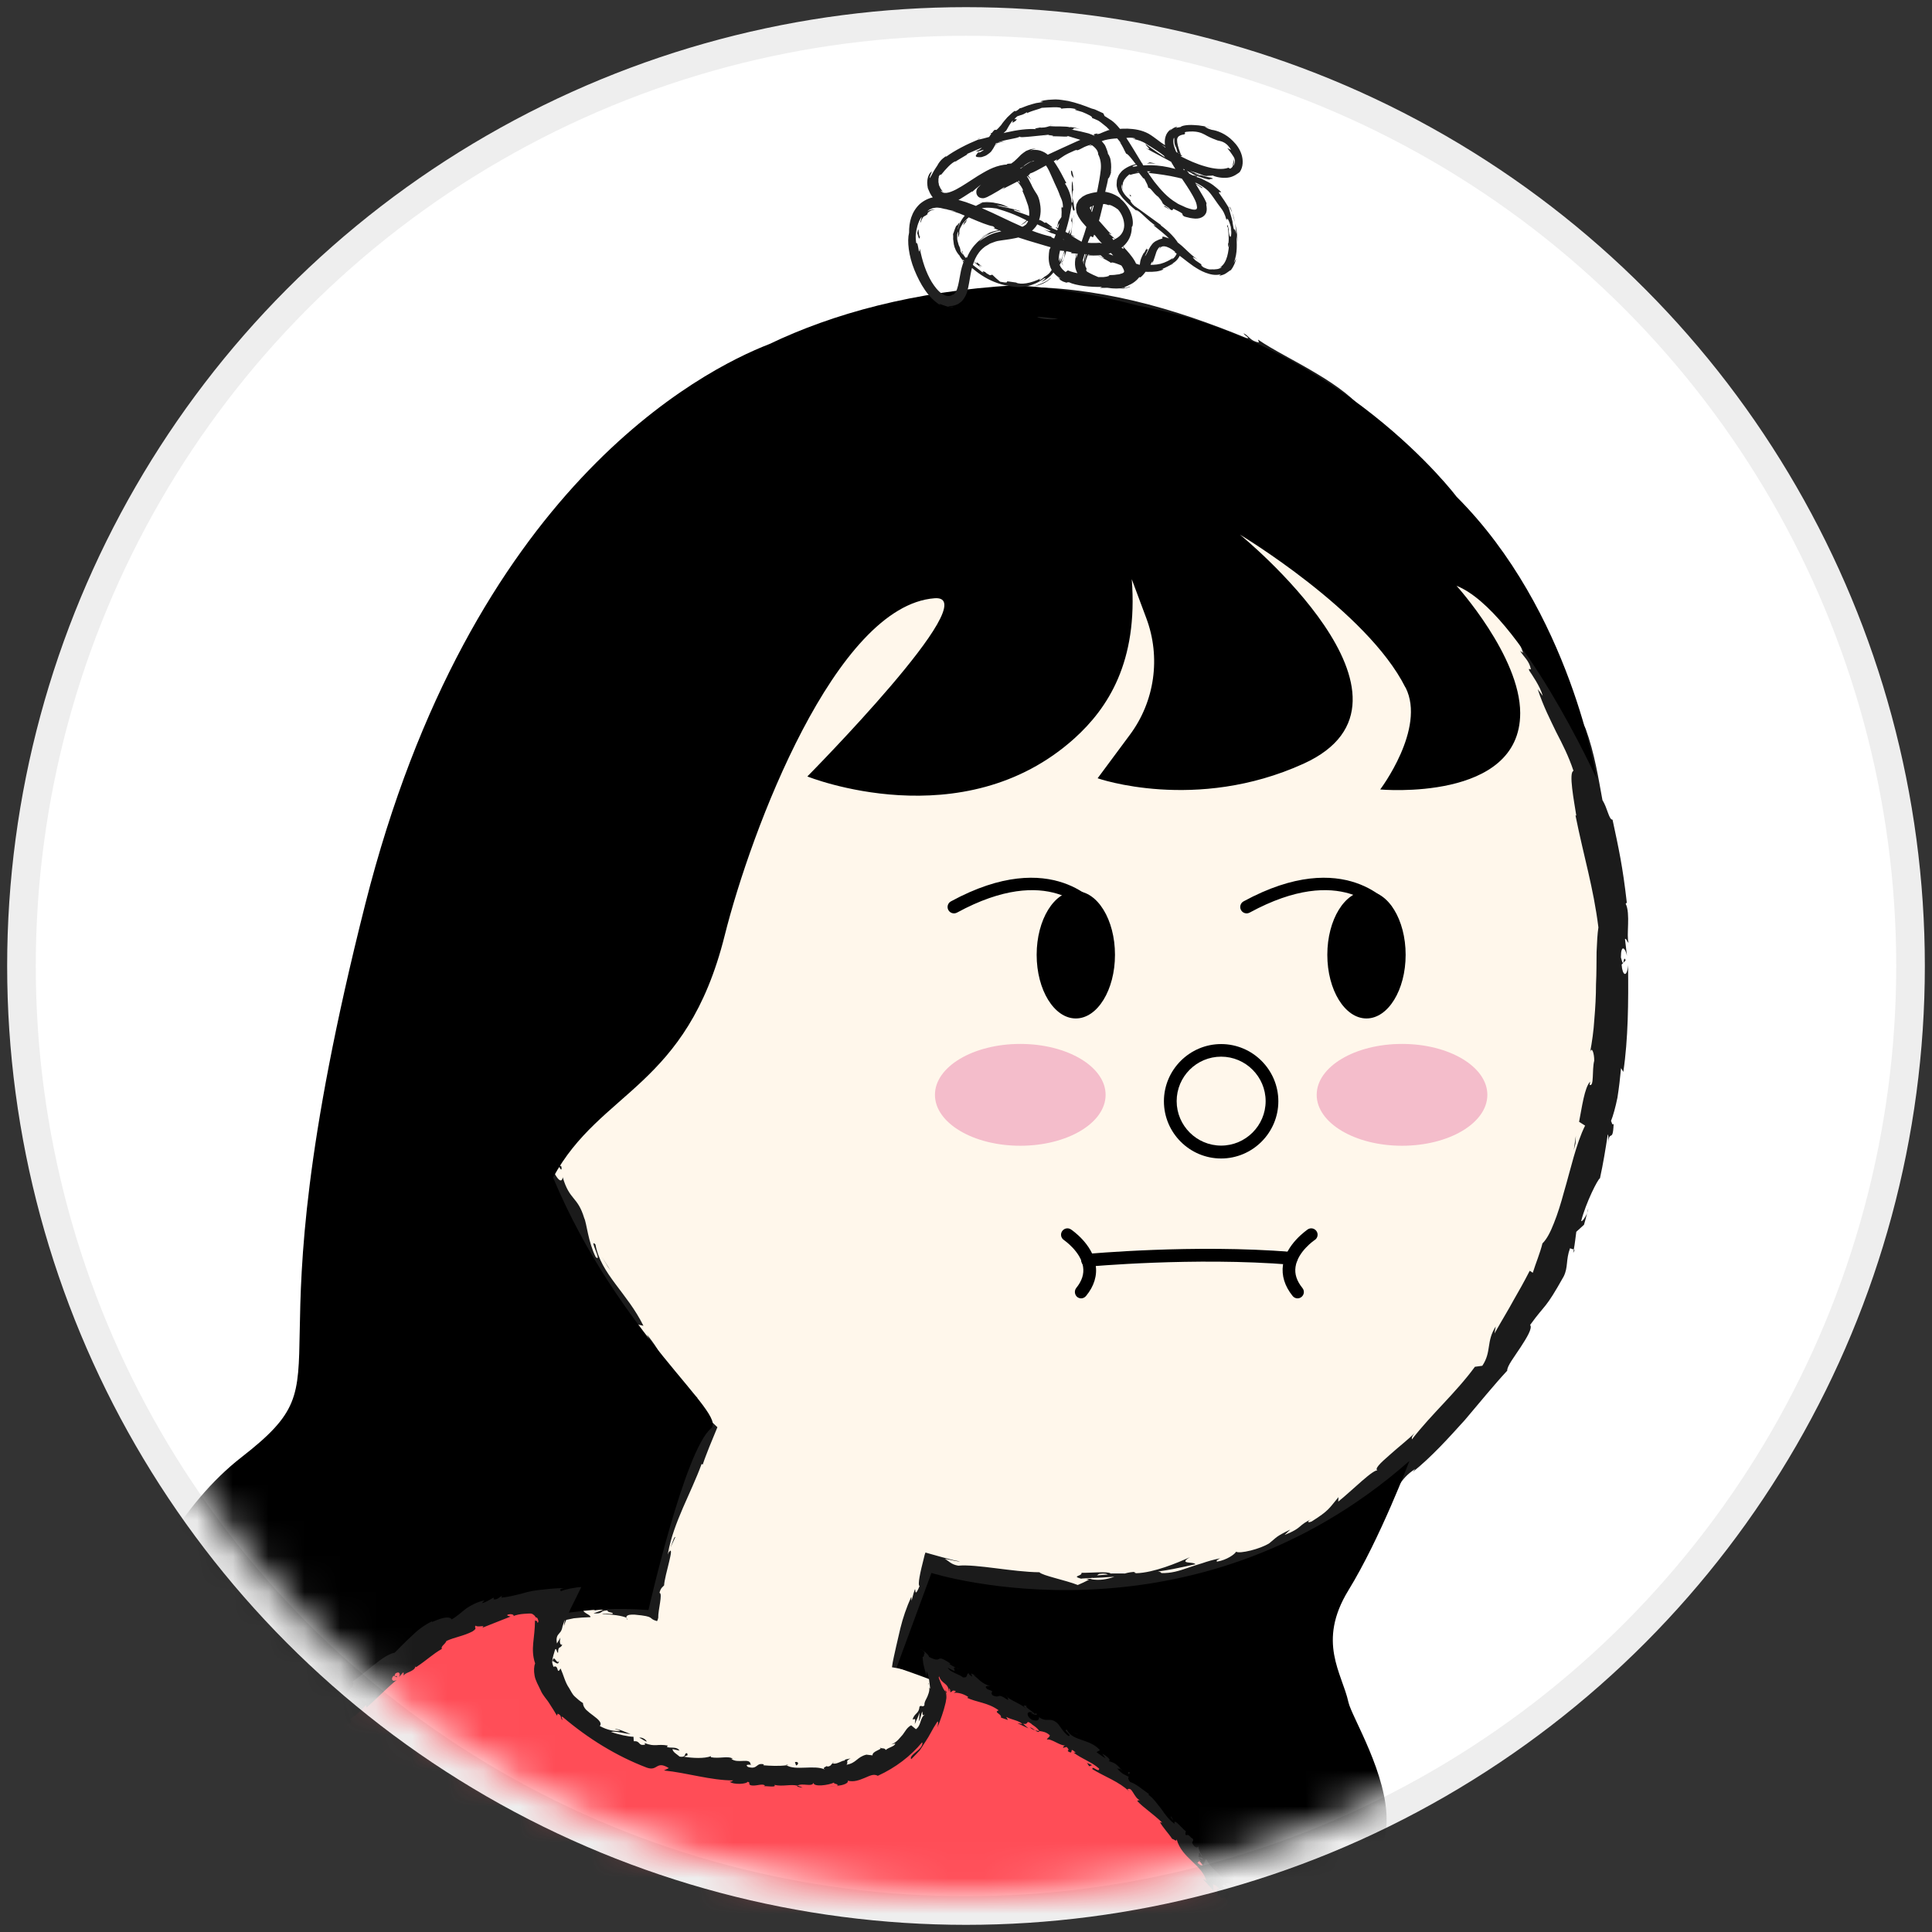 <svg width="54" height="54" viewBox="0 0 54 54" fill="none" xmlns="http://www.w3.org/2000/svg">
<rect x="0" y="0" width="54" height="54" fill="#333333" stroke="none"/>
<circle cx="27" cy="27" r="26.4" fill="white" stroke="#EEEEEE" stroke-width="0.8"/>
<mask id="mask0_4971_5028" style="mask-type:luminance" maskUnits="userSpaceOnUse" x="1" y="1" width="52" height="52">
<path d="M27 53C41.359 53 53 41.359 53 27C53 12.641 41.359 1 27 1C12.641 1 1 12.641 1 27C1 41.359 12.641 53 27 53Z" fill="white"/>
</mask>
<g mask="url(#mask0_4971_5028)">
<path d="M36.266 57.098C36.266 57.098 34.131 53.184 31.641 50.338C29.021 47.347 25.237 46.424 25.237 46.424L26.023 43.746C27.954 44.375 30.007 44.583 32.09 44.293C40.504 43.112 46.209 34.19 44.829 24.369C43.448 14.544 35.512 7.537 27.098 8.718C18.684 9.899 12.98 18.821 14.36 28.642C14.997 33.182 17.034 37.119 19.872 39.926C19.872 39.926 18.481 42.866 18.125 45.001C18.125 45.001 12.076 43.934 7.811 51.049C5.864 54.291 5.32 57.453 5.32 57.453" fill="#FFF7EB"/>
<path d="M18.738 43.265L18.688 43.382C18.703 43.351 18.723 43.312 18.738 43.265Z" fill="#1B1B1B"/>
<path d="M15.482 32.373C15.513 32.459 15.537 32.494 15.548 32.494C15.513 32.416 15.486 32.349 15.482 32.373Z" fill="#1B1B1B"/>
<path d="M15.04 30.331C15.048 30.375 15.056 30.414 15.06 30.453C15.06 30.406 15.052 30.359 15.04 30.331Z" fill="#1B1B1B"/>
<path d="M18.738 43.264L18.875 42.963C18.848 42.928 18.797 43.116 18.738 43.264Z" fill="#1B1B1B"/>
<path d="M14.633 45.615L14.539 45.646C14.516 45.669 14.496 45.693 14.477 45.72L14.633 45.615Z" fill="#1B1B1B"/>
<path d="M11.083 47.593C11.157 47.538 11.118 47.437 11.118 47.382C11.103 47.448 11.063 47.507 11.005 47.566C11.017 47.581 11.04 47.589 11.083 47.593Z" fill="#1B1B1B"/>
<path d="M7.044 52.703L7.005 52.816C7.017 52.789 7.033 52.738 7.044 52.703Z" fill="#1B1B1B"/>
<path d="M17.507 45.235C17.507 45.235 17.526 45.262 17.542 45.27C17.542 45.258 17.53 45.243 17.507 45.235Z" fill="#1B1B1B"/>
<path d="M34.069 52.711C34.069 52.711 34.061 52.719 34.053 52.723C34.077 52.739 34.085 52.739 34.069 52.711Z" fill="#1B1B1B"/>
<path d="M14.665 26.554C14.665 26.554 14.665 26.566 14.665 26.57C14.68 26.668 14.676 26.613 14.665 26.554Z" fill="#1B1B1B"/>
<path d="M37.541 12.08C37.283 11.771 38.124 12.381 37.709 11.939C37.729 12.002 37.185 11.736 37.541 12.08Z" fill="#1B1B1B"/>
<path d="M37.712 11.943L37.669 11.896C37.689 11.916 37.697 11.928 37.712 11.943Z" fill="#1B1B1B"/>
<path d="M16.162 18.039C16.139 18.047 16.111 18.074 16.088 18.102C16.1 18.102 16.119 18.09 16.162 18.039Z" fill="#1B1B1B"/>
<path d="M14.492 24.319L14.516 24.158C14.504 24.221 14.496 24.276 14.492 24.319Z" fill="#1B1B1B"/>
<path d="M17.686 15.025C17.741 14.954 17.769 14.939 17.831 14.837C17.82 14.845 17.812 14.849 17.8 14.86C17.784 14.903 17.753 14.95 17.686 15.028V15.025Z" fill="#1B1B1B"/>
<path d="M20.017 12.381C20.017 12.381 19.974 12.401 19.954 12.409C19.931 12.432 19.899 12.463 19.876 12.487L20.017 12.381Z" fill="#1B1B1B"/>
<path d="M25.768 46.147C25.749 46.182 25.737 46.205 25.729 46.225C25.792 46.17 25.94 46.186 25.768 46.147Z" fill="#1B1B1B"/>
<path d="M17.128 14.446L17.491 13.984C17.386 14.11 17.253 14.278 17.128 14.446Z" fill="#1B1B1B"/>
<path d="M44.391 33.78L44.359 33.913C44.379 33.866 44.391 33.819 44.391 33.78Z" fill="#1B1B1B"/>
<path d="M18.613 12.644C18.711 12.589 18.805 12.53 18.895 12.456C18.907 12.433 18.922 12.409 18.926 12.39C18.82 12.476 18.715 12.554 18.613 12.644Z" fill="#1B1B1B"/>
<path d="M29.139 47.53C28.654 47.237 28.845 47.503 28.704 47.507C28.106 47.214 28.482 47.272 28.314 47.104C27.926 46.94 27.586 46.909 27.305 46.779C27.293 46.752 27.242 46.717 27.317 46.721C27.094 46.678 26.797 46.553 26.48 46.439C26.323 46.381 26.159 46.33 26.007 46.287C25.968 46.279 25.928 46.267 25.889 46.26C25.87 46.26 25.858 46.26 25.839 46.26C25.807 46.26 25.768 46.26 25.725 46.267C25.717 46.252 25.721 46.244 25.725 46.232C25.698 46.291 25.663 46.349 25.612 46.385C25.549 46.365 25.475 46.357 25.405 46.349C25.389 46.275 25.42 46.181 25.487 46.13C25.451 46.236 25.487 46.232 25.51 46.26V46.111C25.667 45.978 25.538 46.224 25.592 46.248C25.612 46.248 25.628 46.24 25.643 46.232H25.624C25.612 46.189 25.624 46.13 25.624 46.068L25.631 45.962C25.643 45.9 25.655 45.841 25.663 45.782C25.71 45.536 25.76 45.306 25.827 45.133C25.964 45.09 25.616 46.002 25.862 45.544L25.756 45.822L25.706 45.959C25.69 45.998 25.682 46.005 25.671 46.033C25.733 45.99 25.756 45.986 25.768 45.986C25.772 46.005 25.768 46.009 25.768 46.025C25.756 46.06 25.753 46.068 25.87 46.037V46.029L25.897 45.966C25.909 45.923 25.921 45.884 25.936 45.849C25.96 45.775 25.976 45.704 25.995 45.642C26.026 45.517 26.05 45.411 26.073 45.302C26.12 45.09 26.167 44.876 26.292 44.508C26.284 44.414 26.257 44.426 26.23 44.43C26.198 44.445 26.179 44.422 26.159 44.375C26.163 44.305 26.175 44.242 26.191 44.191C26.198 44.168 26.206 44.144 26.214 44.129C26.214 44.097 26.253 44.136 26.265 44.14C26.343 44.187 26.39 44.238 26.417 44.285C26.433 44.309 26.441 44.328 26.448 44.344C26.468 44.363 26.527 44.395 26.574 44.414C26.679 44.461 26.82 44.488 27.031 44.5C27.262 44.469 27.371 44.344 27.934 44.528L27.711 44.625C28.478 44.766 28.177 44.512 28.966 44.696C28.818 44.735 28.357 44.672 28.474 44.7C28.986 44.868 28.853 44.668 29.252 44.7L29.326 44.829C30.155 44.864 31.066 44.762 31.961 44.621C31.914 44.664 31.766 44.719 31.981 44.731C32.266 44.676 32.556 44.621 32.853 44.567C33.15 44.504 33.447 44.441 33.748 44.379C34.342 44.234 34.929 44.082 35.461 43.898L35.812 43.636C35.902 43.597 36 43.609 35.91 43.667C36.321 43.523 35.902 43.601 36.074 43.472C36.289 43.358 36.391 43.382 36.266 43.48C36.594 43.276 37.048 42.975 37.502 42.67C37.955 42.365 38.401 42.045 38.753 41.845C38.717 41.885 38.686 41.928 38.647 41.967C39.163 41.607 39.069 41.372 39.558 41.056L39.488 41.142C40.015 40.719 40.492 40.188 40.942 39.691C41.376 39.179 41.771 38.694 42.127 38.311C42.119 38.186 42.326 37.924 42.502 37.654C42.678 37.384 42.838 37.122 42.768 37.032C43.221 36.407 43.171 36.63 43.706 35.676C43.835 35.414 43.761 35.226 43.882 34.89L43.988 34.925C44.019 34.761 44.035 34.593 44.058 34.429L44.273 34.233C44.304 34.124 44.336 34.018 44.359 33.905C44.312 34.03 44.218 34.155 44.195 34.127C44.324 33.619 44.668 32.939 44.719 32.935C44.809 32.528 44.875 32.118 44.938 31.707C44.973 31.742 44.942 31.95 44.93 32.118C44.969 31.445 45.079 32.028 45.102 31.406C45.063 31.481 45.047 31.352 45.028 31.332C45.086 31.191 45.153 30.949 45.208 30.679C45.251 30.409 45.286 30.108 45.309 29.854L45.372 29.96C45.509 29.041 45.517 28.013 45.505 26.977C45.474 27.348 45.344 27.262 45.325 26.961L45.438 26.84C45.36 26.648 45.403 27.156 45.305 26.758C45.305 26.374 45.431 26.496 45.474 26.715L45.419 26.245C45.454 26.218 45.474 26.324 45.52 26.351C45.45 26.163 45.579 25.53 45.438 25.26L45.47 25.229C45.352 24.197 45.247 23.735 45.071 22.91C44.969 22.914 44.93 22.586 44.789 22.363C44.676 21.757 44.574 21.073 44.32 20.369C44.101 19.892 44.191 20.252 44.058 20.052C44.14 19.982 43.855 19.294 44.058 19.63C43.886 19.216 43.781 18.95 43.636 18.672C43.566 18.531 43.491 18.383 43.401 18.211C43.304 18.043 43.186 17.843 43.045 17.601C43.069 17.726 43.116 17.859 43.053 17.808C42.952 17.632 42.877 17.378 42.928 17.382L42.963 17.425C42.6 16.901 42.295 16.236 41.947 15.627C41.779 15.318 41.599 15.02 41.411 14.762C41.231 14.496 41.032 14.278 40.837 14.113L40.88 14.152C40.637 13.898 40.371 13.664 40.117 13.425C39.804 13.058 40.363 13.593 40.164 13.288C39.276 12.573 38.897 12.01 38.104 11.502C37.904 11.173 37.38 10.786 36.794 10.438C36.211 10.086 35.574 9.777 35.163 9.492L35.187 9.574C34.933 9.523 34.929 9.402 34.761 9.316C34.769 9.371 34.991 9.48 34.831 9.445C33.838 9.038 32.79 8.667 31.699 8.409C30.608 8.151 29.475 8.002 28.357 8.026C27.535 8.053 27.922 8.37 26.898 8.343C26.988 8.288 27.078 8.233 27.168 8.186C26.366 8.37 25.549 8.538 24.756 8.788C23.966 9.042 23.196 9.363 22.515 9.781C22.59 9.715 22.574 9.684 22.715 9.613C22.367 9.68 21.616 10.215 21.655 10.282C21.444 10.411 21.573 10.258 21.424 10.313C21.104 10.446 20.787 10.884 20.592 10.919C20.56 10.927 20.654 10.841 20.697 10.798C20.533 10.95 19.88 11.424 20.107 11.365C19.61 11.705 19.274 12.147 18.899 12.444C18.75 12.729 18.164 13.155 18.215 13.331C18.117 13.191 17.444 14.055 17.296 14.411C17.331 14.281 17.061 14.645 17.092 14.489C16.854 14.848 16.659 15.193 16.768 15.173C16.178 15.744 16.095 16.612 15.689 16.901C15.204 18.086 14.852 19.212 14.586 20.318C14.516 20.279 14.59 19.97 14.68 19.681C14.77 19.392 14.856 19.11 14.77 19.106C14.481 20.162 14.465 20.799 14.215 21.839C14.141 22.109 14.176 21.671 14.168 21.573C14.011 22.645 13.82 23.642 13.855 24.607C13.839 24.607 13.832 24.498 13.824 24.4C13.82 24.588 13.777 24.838 13.851 24.822L13.843 24.639C13.906 24.49 13.949 24.681 13.984 24.912C14.023 25.143 14.066 25.413 14.094 25.428C13.886 25.108 14.035 26.37 13.773 25.862C13.785 25.987 13.828 26.144 13.875 26.113C13.867 26.296 13.839 26.359 13.777 26.171C13.839 26.848 13.898 26.605 13.941 27.215C13.906 27.215 13.883 27.094 13.836 27.031C13.933 27.336 14.008 27.641 14.047 28.157C14.023 28.13 14 28.192 13.984 28.04C14.09 28.927 14.371 29.51 14.508 30.472C14.289 30.226 14.535 30.804 14.422 30.886C14.477 31.054 14.528 31.223 14.59 31.387V31.168C14.719 31.61 14.915 31.973 15.005 32.356L14.844 32.051L15.142 32.857C15.102 32.7 15.071 32.54 15.032 32.38C15.243 32.794 15.169 32.282 15.337 32.865C15.282 32.755 15.493 33.291 15.509 33.541C15.638 33.733 15.767 33.928 15.869 34.249C15.869 34.346 15.704 34.245 15.704 34.307C15.896 34.464 16.189 35.265 16.436 35.457C16.369 35.386 16.303 35.414 16.307 35.449L16.475 35.574C16.545 35.777 16.553 35.809 16.486 35.805C16.791 36.368 16.533 35.547 16.846 36.239C16.811 36.192 16.811 36.223 16.741 36.121C17.085 36.802 17.558 37.341 17.937 37.924C17.949 38.17 17.55 37.451 17.597 37.705C17.902 38.112 18.254 38.502 18.613 38.878C18.793 39.066 18.973 39.249 19.153 39.429C19.239 39.523 19.333 39.609 19.419 39.699L19.528 39.812L19.61 39.902L19.536 39.804C19.614 39.789 19.696 39.859 19.755 39.945C19.692 40.047 19.622 40.129 19.552 40.242C19.47 40.379 19.395 40.524 19.36 40.68C19.395 40.563 19.325 40.493 19.333 40.532C19.043 41.134 18.848 41.806 18.574 42.776V42.643C18.398 42.999 18.222 43.617 18.097 44.027C18.109 44.16 18.05 44.398 18.152 44.27C18.109 44.367 18.066 44.465 18.023 44.559C17.992 44.625 17.98 44.7 17.949 44.746C17.867 44.731 17.792 44.719 17.718 44.719H17.569H17.378C17.124 44.723 16.873 44.762 16.631 44.789C16.389 44.829 16.15 44.864 15.912 44.895C15.677 44.938 15.435 44.95 15.192 44.962C15.329 44.922 15.513 44.856 15.403 44.872C15.079 44.954 14.758 45.059 14.442 45.165C14.539 45.216 14.582 45.173 14.801 45.18C14.747 45.219 14.657 45.267 14.547 45.313C14.442 45.368 14.324 45.419 14.207 45.458C14.606 45.259 14.164 45.333 13.961 45.356C14 45.368 13.945 45.419 13.972 45.435C13.429 45.474 13.949 45.614 13.269 45.802L13.284 45.747C13.167 45.81 13.062 45.88 12.952 45.947C12.846 46.021 12.737 46.099 12.612 46.162C12.463 46.138 12.835 45.986 12.815 45.908C12.643 46.009 12.491 46.146 12.342 46.267C12.19 46.389 12.041 46.498 11.869 46.568C11.99 46.443 12.201 46.318 12.334 46.217C11.928 46.31 11.912 46.373 11.658 46.525L11.681 46.51L11.091 46.862L11.251 46.787C11.111 47.022 10.942 47.214 10.727 47.389C10.52 47.569 10.274 47.745 10.106 48.054C10.454 47.475 10.121 47.913 10.078 47.8C9.938 47.902 9.73 48.07 9.758 47.995C9.676 48.14 9.57 48.226 9.457 48.328C9.343 48.426 9.218 48.543 9.128 48.766C9.089 48.758 8.909 49.032 8.89 48.918C8.647 49.262 8.999 48.879 9.011 48.934C8.862 49.227 8.581 49.485 8.323 49.81C8.073 50.134 7.799 50.498 7.615 50.928C7.275 51.651 7.306 51.831 7.037 52.511C6.88 52.707 7.013 52.273 7.013 52.273C6.79 52.609 6.669 52.883 6.556 53.242C6.556 53.16 6.505 53.223 6.419 53.313C6.309 53.594 6.458 53.547 6.258 53.895C6.251 53.817 6.223 53.715 6.247 53.563C6.137 53.903 6.071 54.259 5.977 54.615C5.887 54.685 5.965 54.372 5.977 54.239C5.852 54.638 5.668 55.276 5.723 55.424L5.84 55.182C5.797 55.326 5.738 55.229 5.758 55.119C5.797 54.755 5.957 54.646 5.997 54.638L5.93 54.892C6.208 54.705 6.258 53.895 6.481 53.414L6.532 53.672C6.563 53.493 6.595 53.309 6.634 53.129C6.716 53.039 6.821 53.004 6.739 53.246C6.962 52.934 6.825 52.918 7.04 52.664C7.068 52.636 7.068 52.656 7.056 52.687L7.177 52.339C7.177 52.417 7.298 52.331 7.177 52.523C7.541 51.976 7.568 51.534 7.791 51.377L7.772 51.428C7.975 51.022 7.971 50.994 7.936 50.979C7.901 50.963 7.842 50.971 7.979 50.65L8.456 50.412L8.417 50.275C8.471 50.197 8.581 50.048 8.597 50.103C8.729 49.767 8.526 50.126 8.581 49.915C8.921 49.606 9.32 48.907 9.511 48.934C9.55 48.754 9.191 49.231 9.453 48.816C9.676 48.828 9.816 48.39 10.16 48.148C10.141 48.308 9.836 48.551 10.18 48.316C10.211 48.171 10.348 48.027 10.524 47.902C10.704 47.784 10.899 47.671 11.021 47.546C10.985 47.491 11.118 47.358 11.314 47.19C11.525 47.041 11.799 46.858 12.025 46.674C12.025 46.69 12.08 46.658 12.174 46.604C12.272 46.557 12.412 46.486 12.565 46.412C12.717 46.334 12.889 46.252 13.05 46.17C13.218 46.107 13.378 46.048 13.503 46.002V46.029C13.519 45.947 13.656 45.857 13.836 45.759C14.023 45.685 14.246 45.595 14.434 45.521C14.442 45.599 14.383 45.654 14.191 45.759L14.547 45.634C14.618 45.56 14.727 45.513 14.958 45.435L14.891 45.552C15.134 45.489 15.364 45.388 15.63 45.325C15.763 45.29 15.896 45.259 16.041 45.231C16.185 45.216 16.338 45.204 16.502 45.2C16.533 45.106 15.955 45.005 16.647 44.872C16.678 44.922 16.705 44.997 16.529 45.036C16.588 45.02 16.737 44.981 16.858 44.997L16.588 45.094C16.885 45.114 16.737 45.016 16.979 45.012C16.979 45.083 17.155 45.055 17.124 45.11C17.065 45.118 16.916 45.09 16.827 45.122C17.092 45.114 17.413 45.165 17.515 45.219C17.503 45.2 17.503 45.176 17.534 45.157C17.566 45.137 17.605 45.126 17.741 45.13C18.344 45.184 18.093 45.235 18.359 45.309C18.379 45.306 18.383 45.263 18.398 45.219C18.39 45.001 18.531 44.535 18.433 44.52C18.469 44.375 18.523 44.359 18.562 44.312C18.57 44.047 18.883 43.136 18.692 43.386L18.664 43.448C18.664 43.448 18.668 43.421 18.672 43.405C18.828 42.545 19.317 41.724 19.61 40.919L19.642 40.934C19.692 40.778 19.759 40.614 19.822 40.45C19.9 40.258 19.982 40.066 20.052 39.891C19.884 39.73 19.712 39.574 19.61 39.507C19.505 39.398 19.411 39.206 19.485 39.222C19.212 38.944 19.137 38.948 18.825 38.475C19.122 38.737 18.778 38.338 19.118 38.753C18.817 38.346 18.782 38.229 18.379 37.853C18.562 37.944 18.238 37.486 18.082 37.302C18.128 37.412 18.183 37.521 18.238 37.627C18.062 37.419 17.941 37.216 17.812 37.017L17.984 37.056C17.53 36.137 16.788 35.602 16.643 34.784C16.443 34.577 16.85 35.308 16.651 35.136C16.436 34.706 16.396 34.178 16.33 34.049C16.142 33.428 15.923 33.565 15.728 32.904C15.72 33.002 15.642 33.119 15.427 32.65C15.29 32.188 15.411 32.036 15.536 32.309C15.575 32.415 15.579 32.474 15.564 32.474C15.622 32.614 15.716 32.798 15.693 32.607L15.634 32.564C15.599 32.325 15.392 31.707 15.505 31.832C15.368 31.5 15.392 31.707 15.454 31.965C15.333 31.367 15.181 31.05 15.079 30.433C15.079 30.534 15.055 30.636 15.032 30.538C14.876 29.627 14.868 30.159 14.719 29.549C14.719 29.186 14.887 29.647 14.735 29.037C14.715 28.65 14.833 28.939 14.891 29.084C14.711 28.533 14.801 28.02 14.774 27.7L14.844 27.993C14.805 27.817 14.782 27.672 14.774 27.524L14.704 27.704C14.704 27.528 14.696 27.379 14.727 27.379C14.657 27.203 14.598 27.532 14.496 27.176C14.516 26.937 14.41 26.46 14.52 26.374C14.508 27.117 14.625 26.288 14.672 26.91C14.649 26.793 14.645 26.644 14.657 26.468C14.668 26.441 14.68 26.492 14.688 26.539C14.774 25.831 14.535 26.218 14.547 25.483C14.61 25.577 14.668 25.315 14.657 25.198C14.653 25.491 14.551 25.338 14.504 25.065C14.575 24.596 14.496 24.552 14.512 24.302L14.473 24.584C14.418 24.486 14.426 24.247 14.445 23.919C14.496 23.896 14.449 24.22 14.485 24.107C14.414 23.731 14.672 23.294 14.68 22.785C14.754 22.558 14.801 22.781 14.86 22.582C14.88 22.011 15.044 21.992 15.106 21.397C14.985 21.546 14.997 21.581 15.012 21.151C14.95 21.476 14.907 21.8 14.868 22.125C14.868 21.91 14.86 21.694 14.868 21.479C14.801 21.773 14.801 22.109 14.751 22.281C14.739 21.972 14.751 22.007 14.657 22.132C14.852 21.753 14.743 21.319 14.938 20.877L15.138 20.944C15.403 20.291 15.357 19.704 15.732 18.86L15.591 19.122C15.56 18.977 15.775 18.586 15.861 18.297C15.916 18.348 16.013 18.187 16.103 18.09C16.045 18.082 16.377 17.48 16.295 17.347L16.557 17.018C16.936 16.385 16.78 16.178 17.178 15.576C17.131 15.799 17.343 15.552 17.139 15.986C17.265 15.783 17.382 15.607 17.347 15.579C17.464 15.49 17.632 14.977 17.816 14.841C17.851 14.743 17.812 14.672 17.976 14.461C18.003 14.446 18.003 14.485 18.003 14.485C17.976 14.465 18.218 14.117 18.015 14.258C18.332 14.035 18.648 13.636 18.989 13.265C19.149 13.073 19.329 12.897 19.493 12.745C19.657 12.589 19.818 12.467 19.97 12.397C20.154 12.213 20.357 12.014 20.576 11.834C20.787 11.646 20.998 11.474 21.194 11.337C21.182 11.373 21.213 11.365 21.135 11.412C21.698 11.083 21.342 11.009 22.011 10.665C22.39 10.559 21.71 10.931 21.933 10.841C22.038 10.911 22.218 10.782 22.445 10.634C22.668 10.477 22.938 10.297 23.192 10.254L23.09 10.321C23.458 10.223 23.88 9.84 24.474 9.645C24.474 9.645 24.454 9.672 24.482 9.68C24.834 9.414 25.6 9.144 26.187 8.988C26.022 9.117 25.932 9.097 26.061 9.16C26.32 9.089 25.948 9.027 26.476 8.894C26.66 8.913 27.047 8.894 27.113 8.98L26.617 9.07C26.89 9.148 27.254 8.952 27.524 8.956L27.496 9.015C27.876 8.96 28.067 8.909 28.267 8.866C28.466 8.82 28.677 8.769 29.091 8.784L29.006 8.741C29.467 8.608 29.385 8.816 29.846 8.745L29.971 8.894C30.272 8.87 31.031 8.866 31.57 8.949C31.41 8.972 31.172 8.968 30.925 8.96C30.679 8.96 30.425 8.964 30.229 8.968C30.374 8.988 30.624 9.015 30.859 9.035C31.089 9.054 31.305 9.082 31.387 9.058C31.265 9.05 31.113 9.058 31 9.015C31.187 8.992 31.402 8.992 31.645 9.007C31.887 9.027 32.149 9.085 32.442 9.156C32.36 9.269 32.72 9.398 33.15 9.535C33.361 9.617 33.588 9.699 33.783 9.785C33.975 9.875 34.131 9.977 34.209 10.063C35.206 10.38 36.043 11.001 37.036 11.685C36.806 11.267 37.329 11.881 37.396 11.67C37.63 11.83 37.717 11.9 37.728 11.928C37.935 12.131 38.119 12.362 38.311 12.577C38.424 12.757 38.072 12.44 38.061 12.495C38.522 12.905 38.197 12.729 38.459 13.046C38.448 12.933 38.694 13.105 38.925 13.37C38.835 13.23 38.729 13.097 38.631 12.96C38.991 13.206 39.089 13.378 39.187 13.543C39.284 13.711 39.386 13.867 39.714 14.156L39.48 14C39.82 14.293 40.543 15.239 40.934 15.497C40.962 15.576 40.977 15.693 40.844 15.544C41.454 16.408 42.303 17.445 42.572 18.246L42.49 18.195C42.592 18.367 42.741 18.461 42.791 18.711C42.768 18.711 42.709 18.66 42.745 18.747C42.803 18.836 43.053 19.188 43.12 19.45C43.073 19.388 43.03 19.325 42.979 19.262C43.143 19.759 43.331 20.115 43.495 20.459C43.671 20.799 43.839 21.124 43.98 21.546C43.839 21.585 43.996 22.394 44.058 22.797L44.035 22.789C44.273 23.974 44.535 24.795 44.676 25.921C44.648 26.097 44.637 26.335 44.625 26.609C44.621 26.883 44.625 27.192 44.609 27.512C44.609 27.833 44.59 28.169 44.562 28.494C44.543 28.818 44.496 29.131 44.445 29.404C44.492 29.236 44.562 29.444 44.559 29.647C44.492 29.905 44.562 30.386 44.43 30.323L44.445 30.23C44.285 30.405 44.218 30.941 44.136 31.355L44.304 31.461C44.05 31.973 43.902 32.677 43.714 33.314C43.628 33.635 43.534 33.936 43.433 34.186C43.335 34.44 43.229 34.64 43.112 34.753C43.049 35.015 42.92 35.32 42.842 35.574L42.756 35.519C42.588 35.848 42.451 36.086 42.303 36.344C42.162 36.606 41.994 36.876 41.771 37.271L41.806 37.075C41.532 37.502 41.697 37.775 41.431 38.174L41.224 38.202C40.692 38.929 40.008 39.527 39.464 40.231C39.46 40.203 39.449 40.156 39.546 40.047C39.402 40.199 39.081 40.45 38.835 40.672C38.584 40.891 38.389 41.071 38.518 41.106C38.428 41.013 37.787 41.666 37.404 41.971L37.411 41.845C37.138 42.17 37.15 42.217 36.661 42.526C36.536 42.58 36.52 42.514 36.688 42.447C36.27 42.627 36.422 42.702 35.906 42.901L36.063 42.752C35.644 42.956 35.691 42.964 35.48 43.132C35.23 43.296 34.643 43.437 34.55 43.37C34.511 43.444 34.291 43.601 34.018 43.648C33.971 43.624 34.061 43.577 34.108 43.554C33.916 43.593 33.752 43.64 33.607 43.691C33.459 43.734 33.33 43.777 33.205 43.82C32.958 43.906 32.735 43.976 32.462 43.968C32.446 43.937 32.407 43.929 32.364 43.925C32.974 43.839 33.455 43.699 33.412 43.726C33.388 43.636 32.907 43.734 33.259 43.523C32.9 43.687 32.251 43.957 31.762 43.972C31.738 43.968 31.715 43.961 31.695 43.949L31.742 43.933C31.629 43.937 31.531 43.953 31.441 43.98C31.285 43.98 31.187 43.976 31.043 43.98C30.98 43.914 30.476 43.965 30.229 43.961C30.249 44.062 29.924 44.043 30.229 44.129C30.19 44.121 30.276 44.117 30.44 44.109C30.48 44.109 30.523 44.105 30.546 44.097C30.542 44.097 30.534 44.101 30.53 44.105C30.695 44.097 30.906 44.09 31.148 44.07C30.956 44.136 30.749 44.187 30.472 44.136C30.347 44.203 30.202 44.27 30.124 44.301C29.78 44.164 29.131 44.039 29.052 43.945C28.294 43.937 27.297 43.714 26.785 43.761C26.585 43.73 26.515 43.628 26.405 43.566C26.495 43.585 26.593 43.605 26.679 43.624C26.738 43.636 26.793 43.644 26.828 43.64C26.769 43.632 26.722 43.62 26.644 43.605C26.55 43.581 26.445 43.554 26.343 43.527C26.241 43.499 26.136 43.468 26.034 43.441L25.882 43.398C25.882 43.398 25.87 43.394 25.862 43.394V43.413L25.846 43.452L25.827 43.531C25.721 43.945 25.643 44.297 25.702 44.332C25.487 44.848 25.674 44 25.479 44.739L25.471 44.629C25.334 44.934 25.236 45.223 25.166 45.509C25.127 45.681 25.088 45.849 25.049 46.013C25.006 46.22 24.951 46.424 24.931 46.6C25.209 46.651 25.475 46.697 25.71 46.756C25.897 46.795 26.061 46.838 26.245 46.897C26.605 47.01 26.972 47.182 27.356 47.44C27.258 47.378 27.211 47.346 27.199 47.319C28.028 47.757 28.877 48.218 29.662 48.77C30.452 49.321 31.16 49.978 31.68 50.748C31.993 51.174 32.086 51.17 32.341 51.381L32.329 51.538L32.763 51.901C33.31 52.476 33.357 53.145 34.049 53.872L34.037 53.723C34.225 54.024 34.694 54.646 34.593 54.642C34.624 54.666 34.718 54.701 34.765 54.838L34.722 54.877L35.265 55.573C35.582 56.175 35.023 55.596 35.519 56.452C35.726 56.757 36.18 57.281 36.145 57.14C36.074 57.011 35.988 56.792 36.031 56.753L36.223 57.035C36.395 57.011 36.68 57.156 36.364 56.366L35.981 55.913L35.953 55.709L36.207 56.132C36.133 55.854 35.984 55.733 35.844 55.588C35.855 55.526 35.84 55.44 35.793 55.334L35.359 54.928C35.379 54.834 35.605 55.076 35.429 54.732C35.226 54.544 35.441 55.025 35.167 54.677C35.081 54.404 35.175 54.439 34.944 54.196C34.956 54.134 35.015 54.177 35.101 54.279C34.901 54.059 34.659 53.645 34.503 53.567C34.417 53.274 33.928 52.765 34.069 52.703C33.983 52.648 33.674 52.351 33.506 52.14C33.951 52.421 32.915 51.323 33.15 51.311C32.798 51.123 32.278 50.322 31.762 49.9C31.797 49.919 31.867 49.95 31.899 50.001C31.656 49.72 31.621 49.606 31.473 49.411C31.336 49.481 30.906 49.094 30.608 48.973C30.347 48.582 30.925 49.024 30.902 48.836C30.843 48.934 30.221 48.418 30.28 48.59C30.053 48.32 30.065 48.383 29.991 48.179C29.842 48.281 29.713 48.011 29.412 47.945C29.041 47.597 29.393 47.733 28.896 47.491C28.697 47.311 29.15 47.511 29.15 47.511L29.139 47.53ZM31.957 44.586C31.848 44.606 31.754 44.617 31.692 44.625C31.746 44.617 31.825 44.606 31.957 44.586ZM33.033 44.402C32.904 44.434 32.739 44.453 32.567 44.484C32.524 44.457 32.559 44.414 32.665 44.398C32.61 44.43 32.868 44.414 33.033 44.402ZM30.722 43.992C30.886 43.972 30.941 43.992 30.964 44.008C30.886 44.015 30.796 44.023 30.679 44.031C30.675 44.031 30.663 44.039 30.659 44.043C30.675 44.023 30.691 44.004 30.722 43.992Z" fill="#1B1B1B"/>
<path d="M30.429 44.129C30.405 44.129 30.394 44.137 30.362 44.137C30.398 44.145 30.429 44.152 30.46 44.16C30.48 44.148 30.499 44.137 30.519 44.129C30.487 44.129 30.456 44.129 30.429 44.129Z" fill="#1B1B1B"/>
<path d="M18.68 43.401L18.688 43.382C18.688 43.382 18.668 43.413 18.66 43.421C18.668 43.409 18.672 43.409 18.68 43.401Z" fill="#1B1B1B"/>
<path d="M44.011 34.937L43.988 34.929L43.972 35.023L44.011 34.937Z" fill="#1B1B1B"/>
<path d="M13.953 45.372C13.953 45.372 13.914 45.368 13.871 45.372C13.875 45.376 13.91 45.372 13.953 45.372Z" fill="#1B1B1B"/>
<path d="M11.65 46.545L11.33 46.725C11.47 46.651 11.572 46.592 11.65 46.545Z" fill="#1B1B1B"/>
<path d="M10.07 47.757C10.066 47.788 10.07 47.804 10.07 47.816L10.062 47.757H10.07Z" fill="#1B1B1B"/>
<path d="M13.82 24.407C13.82 24.38 13.82 24.353 13.82 24.329C13.812 24.149 13.812 24.271 13.82 24.407Z" fill="#1B1B1B"/>
<path d="M15.505 33.545C15.45 33.459 15.403 33.373 15.356 33.283C15.407 33.44 15.45 33.565 15.505 33.545Z" fill="#1B1B1B"/>
<path d="M17.089 14.497C17.089 14.497 17.112 14.466 17.128 14.446L17.089 14.497Z" fill="#1B1B1B"/>
<path d="M15.204 32.873C15.243 33.037 15.298 33.162 15.357 33.279C15.314 33.15 15.267 32.994 15.204 32.873Z" fill="#1B1B1B"/>
<path d="M6.669 52.633L6.649 52.59C6.649 52.59 6.653 52.621 6.669 52.633Z" fill="#1B1B1B"/>
<path d="M7.013 51.917C6.915 52.082 6.728 52.309 6.63 52.559L6.646 52.594C6.653 52.457 6.978 52.105 7.013 51.917Z" fill="#1B1B1B"/>
<path d="M9.179 49.403L8.749 49.896C8.855 49.83 8.984 49.743 8.812 49.982C9.41 49.411 8.636 50.06 9.179 49.403Z" fill="#1B1B1B"/>
<path d="M10.575 47.961C10.332 48.211 10.614 47.996 10.618 48.027C10.759 47.859 10.798 47.816 10.575 47.961Z" fill="#1B1B1B"/>
<path d="M19.403 39.108L19.493 39.073C19.305 38.882 19.466 39.097 19.403 39.108Z" fill="#1B1B1B"/>
<path d="M17.304 37.169L17.409 37.424L17.55 37.482L17.304 37.169Z" fill="#1B1B1B"/>
<path d="M16.999 35.418L17.065 35.512C16.983 35.39 16.909 35.261 16.827 35.132L16.995 35.414L16.999 35.418Z" fill="#1B1B1B"/>
<path d="M19.622 12.874L19.485 12.851C19.372 12.991 19.434 13.109 19.622 12.874Z" fill="#1B1B1B"/>
<path d="M44.035 31.962L44.046 31.747L43.988 32.142L44.035 31.962Z" fill="#1B1B1B"/>
<path d="M30.069 28.466C30.674 28.466 31.164 27.67 31.164 26.687C31.164 25.705 30.674 24.908 30.069 24.908C29.465 24.908 28.975 25.705 28.975 26.687C28.975 27.67 29.465 28.466 30.069 28.466Z" fill="black"/>
<path d="M38.193 28.466C38.798 28.466 39.288 27.67 39.288 26.687C39.288 25.705 38.798 24.908 38.193 24.908C37.589 24.908 37.099 25.705 37.099 26.687C37.099 27.67 37.589 28.466 38.193 28.466Z" fill="black"/>
<path d="M28.517 32.024C29.834 32.024 30.902 31.387 30.902 30.601C30.902 29.815 29.834 29.178 28.517 29.178C27.2 29.178 26.132 29.815 26.132 30.601C26.132 31.387 27.2 32.024 28.517 32.024Z" fill="#F4BDCB"/>
<path d="M39.187 32.024C40.504 32.024 41.572 31.387 41.572 30.601C41.572 29.815 40.504 29.178 39.187 29.178C37.87 29.178 36.802 29.815 36.802 30.601C36.802 31.387 37.87 32.024 39.187 32.024Z" fill="#F4BDCB"/>
<path d="M34.131 32.38C33.248 32.38 32.532 31.66 32.532 30.781C32.532 29.901 33.252 29.182 34.131 29.182C35.011 29.182 35.73 29.901 35.73 30.781C35.73 31.66 35.011 32.38 34.131 32.38ZM34.131 29.534C33.443 29.534 32.888 30.093 32.888 30.777C32.888 31.461 33.447 32.02 34.131 32.02C34.816 32.02 35.375 31.461 35.375 30.777C35.375 30.093 34.816 29.534 34.131 29.534Z" fill="black"/>
<path d="M30.397 35.402C30.307 35.402 30.229 35.332 30.221 35.242C30.213 35.144 30.284 35.058 30.382 35.047C30.409 35.047 33.365 34.769 36.105 34.992C36.203 35 36.278 35.086 36.27 35.184C36.262 35.281 36.176 35.352 36.078 35.348C33.373 35.129 30.448 35.402 30.417 35.402C30.413 35.402 30.405 35.402 30.401 35.402H30.397Z" fill="black"/>
<path d="M30.221 36.29C30.182 36.29 30.143 36.278 30.108 36.251C30.034 36.188 30.022 36.075 30.081 36C30.241 35.801 30.304 35.609 30.272 35.406C30.206 34.98 29.741 34.663 29.737 34.659C29.655 34.605 29.631 34.495 29.686 34.413C29.741 34.331 29.85 34.307 29.932 34.362C29.956 34.378 30.534 34.765 30.624 35.351C30.671 35.652 30.581 35.95 30.355 36.223C30.319 36.266 30.268 36.29 30.218 36.29H30.221Z" fill="black"/>
<path d="M36.266 36.29C36.215 36.29 36.164 36.266 36.129 36.223C35.907 35.946 35.816 35.652 35.86 35.351C35.95 34.769 36.528 34.382 36.552 34.362C36.634 34.307 36.743 34.331 36.798 34.413C36.853 34.495 36.829 34.605 36.747 34.659C36.743 34.659 36.274 34.98 36.211 35.406C36.18 35.609 36.243 35.801 36.403 36C36.466 36.078 36.454 36.188 36.376 36.251C36.344 36.278 36.301 36.29 36.262 36.29H36.266Z" fill="black"/>
<path d="M38.757 25.62C38.702 25.62 38.647 25.597 38.612 25.546C38.569 25.487 37.51 24.103 34.929 25.507C34.843 25.554 34.734 25.523 34.687 25.436C34.64 25.351 34.671 25.241 34.757 25.194C37.623 23.634 38.886 25.323 38.898 25.339C38.956 25.417 38.937 25.53 38.859 25.585C38.827 25.608 38.792 25.62 38.753 25.62H38.757Z" fill="black"/>
<path d="M30.577 25.62C30.523 25.62 30.468 25.597 30.433 25.546C30.39 25.487 29.33 24.103 26.75 25.507C26.663 25.554 26.554 25.523 26.507 25.436C26.46 25.351 26.491 25.241 26.578 25.194C29.443 23.634 30.706 25.323 30.718 25.339C30.777 25.417 30.757 25.53 30.679 25.585C30.648 25.608 30.612 25.62 30.573 25.62H30.577Z" fill="black"/>
<path d="M39.288 19.22C39.863 20.365 38.577 22.066 38.577 22.066C38.577 22.066 42.49 22.422 42.49 19.931C42.49 18.34 40.711 16.373 40.711 16.373C42.49 17.085 44.625 21.761 44.625 21.761C44.625 21.761 43.913 17.085 40.711 13.883C40.711 13.883 37.509 9.613 31.821 8.546C29.788 8.01 28.345 7.975 28.345 7.975C25.526 8.143 23.285 8.765 21.503 9.617C19.606 10.352 13.151 13.652 10.211 25.264C6.743 38.96 9.945 38.248 6.743 40.735C3.541 43.226 1.051 49.982 7.811 51.049C7.811 51.049 11.189 44.469 18.125 45.001C18.125 45.001 19.133 40.544 19.872 39.926C20.357 39.519 17.308 37.322 15.458 32.912C16.788 30.46 19.188 30.417 20.255 26.148C20.991 23.208 23.356 16.928 26.124 16.721C27.602 16.612 22.566 21.702 22.566 21.702C22.566 21.702 26.906 23.454 30.034 20.635C30.964 19.794 31.813 18.5 31.633 16.189L32.039 17.276C32.45 18.371 32.278 19.603 31.578 20.541L30.679 21.753C30.679 21.753 33.42 22.715 36.434 21.346C40.348 19.568 34.655 14.942 34.655 14.942C34.655 14.942 38.213 17.077 39.28 19.212L39.288 19.22Z" fill="black"/>
<path d="M39.394 40.833C33.244 46.252 26.034 43.964 26.034 43.964L25.061 46.607C31.465 48.742 33.42 52.492 33.42 52.492C41.779 54.106 37.865 48.386 37.689 47.577C37.513 46.768 36.802 45.896 37.689 44.449C38.577 43.002 39.394 40.833 39.394 40.833Z" fill="black"/>
<path d="M1.896 63.142C1.896 63.142 2.677 55.322 6.196 51.413C9.715 47.503 12.061 44.766 15.58 44.766C15.58 44.766 13.281 48.535 20.662 49.458C26.918 50.24 26.136 46.721 26.136 46.721C27.462 47.394 31.086 49.137 32.392 50.631C35.129 53.759 37.474 58.059 37.474 58.059" fill="#FF4D57"/>
<path d="M32.798 50.893L32.821 50.94C32.821 50.94 32.81 50.908 32.798 50.893Z" fill="#1B1B1B"/>
<path d="M28.818 47.894C28.853 47.91 28.872 47.91 28.876 47.902C28.841 47.89 28.814 47.882 28.818 47.894Z" fill="#1B1B1B"/>
<path d="M28.118 47.398C28.118 47.398 28.145 47.417 28.161 47.429C28.149 47.413 28.134 47.398 28.118 47.398Z" fill="#1B1B1B"/>
<path d="M32.798 50.893L32.735 50.772C32.704 50.783 32.763 50.838 32.798 50.893Z" fill="#1B1B1B"/>
<path d="M34.217 52.574L34.241 52.605C34.241 52.605 34.276 52.609 34.292 52.605L34.217 52.57V52.574Z" fill="#1B1B1B"/>
<path d="M33.498 51.601C33.498 51.601 33.51 51.581 33.51 51.569C33.502 51.577 33.498 51.585 33.498 51.601Z" fill="#1B1B1B"/>
<path d="M26.597 46.502C26.597 46.502 26.605 46.506 26.609 46.51C26.675 46.534 26.636 46.518 26.597 46.502Z" fill="#1B1B1B"/>
<path d="M15.622 46.416C15.583 46.569 15.474 46.205 15.446 46.432C15.474 46.408 15.618 46.596 15.622 46.416Z" fill="#1B1B1B"/>
<path d="M24.584 48.836C24.584 48.836 24.611 48.852 24.627 48.852C24.623 48.844 24.611 48.84 24.584 48.836Z" fill="#1B1B1B"/>
<path d="M23.363 49.266C23.328 49.266 23.316 49.255 23.27 49.266C23.273 49.266 23.277 49.274 23.285 49.274C23.301 49.262 23.324 49.255 23.363 49.262V49.266Z" fill="#1B1B1B"/>
<path d="M21.968 49.321C21.968 49.321 21.983 49.333 21.995 49.336C22.011 49.336 22.026 49.336 22.038 49.333L21.968 49.321Z" fill="#1B1B1B"/>
<path d="M23.387 49.919L23.145 49.927C23.211 49.927 23.301 49.927 23.387 49.919Z" fill="#1B1B1B"/>
<path d="M9.116 48.727L9.089 48.77C9.089 48.77 9.116 48.742 9.116 48.727Z" fill="#1B1B1B"/>
<path d="M22.437 49.974C22.394 49.942 22.351 49.927 22.304 49.915C22.296 49.923 22.285 49.927 22.277 49.935L22.437 49.97V49.974Z" fill="#1B1B1B"/>
<path d="M3.248 58.611C3.306 58.403 3.173 58.485 3.122 58.427C3.162 58.173 3.232 58.333 3.306 58.263C3.322 58.102 3.255 57.954 3.294 57.84C3.314 57.84 3.326 57.817 3.341 57.848C3.31 57.66 3.486 57.367 3.443 57.144C3.455 57.133 3.466 57.129 3.474 57.129C3.412 57.144 3.361 57.129 3.326 57.113C3.353 57.019 3.314 56.922 3.392 56.906C3.373 56.961 3.396 56.976 3.412 57.008V56.902C3.537 56.847 3.404 57.047 3.478 57.07C3.502 56.871 3.509 56.628 3.584 56.495C3.689 56.495 3.494 56.839 3.646 56.679L3.533 56.886C3.74 56.769 3.474 57.015 3.689 56.918C3.818 56.64 3.756 56.577 3.889 56.3C3.861 56.218 3.803 56.292 3.775 56.21C3.83 55.76 4.131 55.979 4.127 55.635C4.096 55.533 3.994 55.455 4.143 55.272L4.217 55.389C4.342 55.119 4.127 55.166 4.327 54.912C4.342 54.978 4.268 55.139 4.295 55.103C4.456 54.955 4.295 54.947 4.362 54.806L4.467 54.818C4.592 54.533 4.663 54.177 4.819 53.864C4.835 53.895 4.835 53.962 4.901 53.903C4.987 53.7 5.105 53.496 5.23 53.305C5.359 53.109 5.519 52.945 5.656 52.785L5.672 52.605C5.695 52.574 5.742 52.57 5.734 52.613C5.851 52.496 5.695 52.574 5.711 52.488C5.758 52.406 5.82 52.413 5.808 52.48C5.914 52.206 6.196 51.741 6.457 51.565L6.434 51.628C6.622 51.471 6.485 51.307 6.696 51.19L6.676 51.233C7.06 50.865 7.392 50.377 7.755 50.169C7.716 50.029 8.15 49.821 8.045 49.681C8.311 49.516 8.275 49.599 8.608 49.333C8.69 49.254 8.643 49.137 8.725 49.02L8.792 49.078L8.854 48.875H9.003L9.077 48.77C9.038 48.805 8.971 48.82 8.956 48.797C9.069 48.621 9.347 48.484 9.386 48.516C9.48 48.383 9.577 48.254 9.675 48.124C9.695 48.16 9.644 48.222 9.617 48.285C9.734 48.038 9.718 48.32 9.824 48.097C9.789 48.105 9.8 48.046 9.789 48.031C9.91 47.988 10.101 47.804 10.23 47.655L10.246 47.726C10.516 47.495 10.782 47.206 11.087 46.956C10.961 47.026 10.915 46.92 11.001 46.838L11.094 46.881C11.118 46.787 10.977 46.928 11.051 46.776C11.177 46.694 11.196 46.803 11.149 46.877L11.27 46.744C11.298 46.76 11.27 46.799 11.286 46.834C11.309 46.744 11.587 46.725 11.611 46.58L11.634 46.596C11.955 46.381 12.08 46.244 12.35 46.087C12.314 46.013 12.432 45.97 12.479 45.865C12.694 45.763 12.959 45.728 13.206 45.599C13.37 45.489 13.233 45.513 13.296 45.435C13.339 45.501 13.597 45.399 13.479 45.497C13.788 45.376 13.874 45.341 14.269 45.184C14.218 45.165 14.164 45.165 14.183 45.133C14.258 45.102 14.359 45.118 14.359 45.161L14.34 45.173C14.433 45.133 14.543 45.114 14.656 45.106C14.711 45.102 14.774 45.098 14.82 45.098C14.852 45.098 14.875 45.106 14.891 45.118C14.961 45.161 14.961 45.196 14.977 45.204C14.977 45.212 14.989 45.212 15.012 45.212H15.004C15.024 45.223 15.039 45.263 15.051 45.321C15.051 45.309 15.043 45.337 15.039 45.345C15.036 45.356 15.032 45.36 15.028 45.356C15.02 45.356 15.016 45.337 15.012 45.313C14.996 45.302 14.973 45.306 14.953 45.29C14.953 45.794 14.82 46.084 14.957 46.494C14.922 46.58 14.918 46.701 14.942 46.834C14.965 46.967 15.043 47.1 15.11 47.241C15.168 47.386 15.286 47.495 15.36 47.62C15.442 47.741 15.509 47.859 15.567 47.953L15.587 47.898C15.704 47.941 15.661 48.011 15.712 48.078C15.731 48.038 15.657 47.96 15.727 47.988C16.427 48.586 17.233 49.086 18.081 49.407C18.39 49.516 18.335 49.196 18.695 49.419L18.558 49.485C19.215 49.552 19.86 49.763 20.497 49.763C20.458 49.778 20.454 49.806 20.392 49.798C20.513 49.896 20.884 49.86 20.892 49.802C20.99 49.817 20.908 49.856 20.967 49.892C21.096 49.946 21.311 49.833 21.377 49.907C21.389 49.919 21.338 49.927 21.315 49.931C21.404 49.903 21.721 49.978 21.643 49.888C21.878 49.943 22.101 49.86 22.292 49.911C22.417 49.821 22.703 49.962 22.738 49.825C22.726 49.958 23.172 49.896 23.316 49.821C23.27 49.864 23.453 49.853 23.402 49.911C23.578 49.903 23.735 49.829 23.692 49.77C23.868 49.817 24.024 49.751 24.161 49.696C24.298 49.642 24.411 49.567 24.536 49.634C25.033 49.407 25.455 49.082 25.772 48.699C25.811 48.746 25.733 48.871 25.623 48.949C25.521 49.035 25.42 49.118 25.471 49.168C25.561 49.082 25.635 49 25.705 48.926C25.768 48.84 25.815 48.754 25.869 48.676C25.979 48.519 26.053 48.343 26.182 48.148C26.245 48.042 26.214 48.242 26.202 48.285C26.292 48.054 26.374 47.835 26.425 47.612C26.44 47.565 26.444 47.487 26.452 47.46V47.405C26.452 47.37 26.444 47.331 26.425 47.272C26.436 47.288 26.452 47.315 26.46 47.339C26.456 47.307 26.476 47.307 26.417 47.233L26.433 47.28C26.386 47.257 26.339 47.155 26.284 47.014C26.268 46.971 26.237 46.897 26.237 46.881C26.245 46.869 26.249 46.858 26.245 46.846C26.323 47.081 26.503 47.026 26.522 47.276C26.53 47.268 26.538 47.241 26.522 47.186C26.561 47.217 26.565 47.249 26.558 47.296C26.628 47.296 26.605 47.214 26.718 47.272C26.698 47.296 26.679 47.296 26.659 47.327C26.675 47.303 26.757 47.311 26.827 47.327C26.898 47.343 26.976 47.374 27.062 47.428C27.042 47.44 27.054 47.472 26.999 47.44C27.316 47.593 27.598 47.577 27.914 47.804C27.754 47.862 28.008 47.902 27.977 48.007L28.172 48.074L28.125 47.988C28.286 48.074 28.462 48.081 28.579 48.187L28.438 48.164L28.743 48.308L28.595 48.179C28.782 48.218 28.645 48.046 28.841 48.191C28.794 48.175 28.997 48.281 29.048 48.383C29.142 48.394 29.244 48.41 29.341 48.5C29.353 48.547 29.255 48.59 29.263 48.621C29.384 48.586 29.642 48.809 29.783 48.785C29.74 48.785 29.709 48.832 29.713 48.852L29.814 48.828C29.873 48.891 29.877 48.906 29.842 48.942C30.049 49.082 29.846 48.781 30.069 48.989C30.045 48.981 30.049 48.996 30.002 48.981C30.237 49.164 30.518 49.247 30.721 49.434C30.725 49.571 30.51 49.321 30.534 49.45C30.866 49.653 31.285 49.802 31.558 50.068L31.511 50.013C31.652 49.927 31.683 50.248 31.871 50.322C31.828 50.298 31.769 50.345 31.789 50.341C31.965 50.529 32.188 50.662 32.485 50.943L32.422 50.932C32.497 51.072 32.672 51.256 32.762 51.397C32.825 51.409 32.88 51.491 32.888 51.409C33.036 51.948 33.595 52.105 33.724 52.586C33.689 52.542 33.619 52.503 33.642 52.539L33.904 52.832C33.939 52.765 33.904 52.765 33.904 52.668C33.967 52.683 34.057 52.754 34.115 52.832C33.974 52.715 34.029 52.898 34.041 52.98C34.049 52.957 34.084 52.965 34.096 52.949C34.119 53.184 34.229 52.894 34.326 53.172L34.287 53.18C34.361 53.254 34.455 53.305 34.514 53.403C34.475 53.485 34.42 53.332 34.361 53.364C34.455 53.489 34.663 53.532 34.682 53.696C34.623 53.653 34.569 53.575 34.514 53.532C34.53 53.712 34.557 53.712 34.612 53.817V53.805L34.725 54.048L34.706 53.977C34.983 54.024 34.964 54.286 35.222 54.435C34.971 54.29 35.136 54.439 35.054 54.474C35.069 54.544 35.104 54.646 35.069 54.634C35.198 54.701 35.136 54.842 35.323 54.931C35.304 54.955 35.394 55.045 35.319 55.06C35.429 55.185 35.339 55.002 35.378 54.994C35.597 55.154 35.601 55.553 35.906 55.792C36.117 56.026 36.23 56.026 36.426 56.249C36.438 56.358 36.297 56.233 36.297 56.233C36.344 56.39 36.41 56.487 36.516 56.597C36.481 56.585 36.477 56.62 36.473 56.679C36.539 56.777 36.602 56.695 36.649 56.851C36.606 56.843 36.547 56.839 36.488 56.808C36.582 56.914 36.7 57.008 36.797 57.121C36.774 57.179 36.688 57.082 36.633 57.054C36.735 57.183 36.887 57.398 36.981 57.402L36.954 57.297C36.989 57.348 36.911 57.359 36.876 57.328C36.75 57.238 36.797 57.14 36.817 57.117L36.887 57.199C36.977 57.023 36.653 56.851 36.551 56.667L36.7 56.679L36.504 56.546C36.504 56.491 36.551 56.429 36.617 56.507C36.59 56.347 36.512 56.417 36.5 56.273C36.5 56.253 36.512 56.257 36.52 56.265L36.41 56.159C36.445 56.171 36.473 56.093 36.504 56.179C36.426 55.917 36.203 55.866 36.227 55.733L36.246 55.748C36.015 55.459 36.152 55.764 35.918 55.588L36.004 55.315L35.91 55.334C35.89 55.299 35.859 55.233 35.894 55.225C35.765 55.139 35.875 55.268 35.781 55.225C35.753 55.025 35.476 54.826 35.574 54.712C35.48 54.697 35.624 54.885 35.48 54.752C35.578 54.623 35.335 54.58 35.3 54.4C35.394 54.4 35.444 54.552 35.413 54.376C35.249 54.364 35.257 54.091 35.155 53.989C35.061 54.044 34.948 53.762 34.784 53.59C34.823 53.583 34.577 53.196 34.483 52.992H34.502C34.389 53.016 34.272 52.82 34.158 52.703C34.213 52.672 34.252 52.679 34.326 52.734L34.233 52.609C34.182 52.601 34.139 52.57 34.072 52.499L34.158 52.484C34.033 52.32 33.834 52.21 33.716 51.964C33.65 51.999 33.677 52.257 33.47 52.066C33.498 52.034 33.544 51.983 33.603 52.03C33.584 52.015 33.525 51.983 33.509 51.933L33.63 51.98C33.58 51.866 33.548 51.964 33.493 51.886C33.541 51.85 33.482 51.804 33.529 51.788C33.548 51.804 33.56 51.87 33.603 51.886C33.544 51.792 33.49 51.667 33.498 51.608C33.478 51.636 33.435 51.655 33.38 51.6C33.247 51.444 33.392 51.502 33.337 51.389C33.275 51.373 33.224 51.245 33.153 51.299C33.114 51.252 33.142 51.217 33.146 51.186C33.052 51.123 32.813 50.81 32.825 50.959L32.837 50.983L32.821 50.971C32.676 50.865 32.567 50.721 32.465 50.568C32.348 50.427 32.246 50.263 32.098 50.165L32.117 50.146C31.941 50.025 31.75 49.853 31.593 49.81C31.547 49.77 31.511 49.677 31.554 49.665C31.413 49.587 31.378 49.602 31.222 49.426C31.382 49.481 31.202 49.356 31.378 49.493C31.226 49.348 31.214 49.282 30.983 49.223C31.089 49.204 30.905 49.059 30.811 49.02L30.901 49.145C30.804 49.09 30.729 49.032 30.647 48.973L30.745 48.918C30.452 48.586 29.99 48.68 29.818 48.347C29.689 48.347 29.99 48.508 29.865 48.523C29.705 48.414 29.599 48.191 29.549 48.16C29.345 47.98 29.263 48.16 29.036 47.992C29.052 48.038 29.036 48.136 28.837 48.066C28.673 47.96 28.7 47.823 28.821 47.859C28.864 47.878 28.876 47.898 28.872 47.91C28.935 47.929 29.013 47.956 28.962 47.886L28.923 47.906C28.857 47.827 28.618 47.702 28.7 47.683C28.555 47.64 28.618 47.702 28.704 47.773C28.509 47.608 28.364 47.585 28.153 47.436C28.18 47.472 28.192 47.526 28.157 47.507C27.844 47.292 27.981 47.487 27.746 47.386C27.641 47.272 27.852 47.296 27.602 47.217C27.48 47.116 27.613 47.12 27.684 47.124C27.445 47.077 27.316 46.885 27.203 46.815L27.324 46.846C27.25 46.826 27.199 46.799 27.144 46.772L27.175 46.865C27.117 46.822 27.062 46.795 27.078 46.768C26.992 46.776 27.078 46.897 26.917 46.885C26.804 46.787 26.546 46.74 26.491 46.611C26.702 46.733 26.691 46.705 26.675 46.662C26.659 46.623 26.624 46.565 26.831 46.662C26.749 46.635 26.659 46.588 26.542 46.514C26.522 46.494 26.558 46.498 26.589 46.514C26.092 46.17 26.39 46.529 25.963 46.31C25.971 46.283 25.924 46.236 25.866 46.185C25.807 46.138 25.725 46.084 25.717 46.091C25.784 46.115 25.85 46.181 25.842 46.205C25.846 46.224 25.83 46.228 25.826 46.248C25.826 46.271 25.823 46.291 25.807 46.31C25.799 46.31 25.791 46.303 25.787 46.303C25.795 46.588 25.889 46.74 25.897 46.889C25.897 46.83 25.897 46.772 25.897 46.713C25.971 46.854 25.971 46.987 25.998 47.194C25.959 47.194 25.956 46.991 25.944 47.053C26.006 47.206 25.967 47.3 25.924 47.413C25.893 47.491 25.83 47.565 25.838 47.663C25.784 47.733 25.744 47.644 25.701 47.702C25.682 47.906 25.568 47.87 25.506 48.058C25.596 48.046 25.588 48.023 25.568 48.191C25.611 48.078 25.674 47.984 25.694 47.866C25.701 47.949 25.694 48.031 25.678 48.113C25.744 48.023 25.744 47.89 25.78 47.839C25.791 47.96 25.78 47.949 25.85 47.921C25.705 48.019 25.756 48.222 25.6 48.332L25.467 48.222C25.349 48.285 25.306 48.386 25.232 48.484C25.15 48.57 25.076 48.695 24.912 48.758C24.947 48.746 24.99 48.746 25.021 48.727C25.021 48.813 24.837 48.836 24.755 48.914C24.74 48.859 24.669 48.871 24.61 48.859C24.638 48.906 24.376 48.946 24.388 49.063L24.216 49.043C23.946 49.11 23.942 49.278 23.66 49.325C23.731 49.247 23.602 49.231 23.774 49.149C23.684 49.168 23.602 49.172 23.606 49.211C23.551 49.192 23.367 49.337 23.27 49.282C23.234 49.309 23.227 49.372 23.121 49.376C23.109 49.364 23.121 49.348 23.121 49.348C23.121 49.376 22.957 49.403 23.058 49.458C22.757 49.321 22.237 49.497 21.983 49.34C21.776 49.368 21.526 49.356 21.334 49.34C21.346 49.325 21.334 49.313 21.373 49.321C21.119 49.243 21.197 49.473 20.908 49.387C20.767 49.282 21.072 49.352 20.978 49.309C20.959 49.118 20.619 49.309 20.435 49.157H20.486C20.345 49.067 20.11 49.164 19.864 49.114C19.864 49.114 19.88 49.098 19.872 49.086C19.688 49.157 19.36 49.141 19.121 49.102C19.211 49.047 19.235 49.09 19.207 49.004C19.102 48.989 19.211 49.129 18.996 49.098C18.938 49.043 18.797 48.969 18.797 48.887L18.992 48.93C18.918 48.805 18.738 48.871 18.64 48.828L18.664 48.789C18.359 48.734 18.328 48.836 18.015 48.719L18.034 48.762C17.823 48.809 17.913 48.652 17.714 48.668L17.706 48.543C17.581 48.543 17.284 48.484 17.076 48.406C17.229 48.379 17.46 48.461 17.624 48.465C17.51 48.429 17.268 48.304 17.186 48.332C17.233 48.343 17.299 48.343 17.331 48.379C17.166 48.394 16.967 48.355 16.764 48.242C16.838 48.156 16.724 48.058 16.584 47.953C16.513 47.902 16.439 47.843 16.381 47.788C16.326 47.73 16.294 47.659 16.294 47.601C16.212 47.55 16.138 47.487 16.068 47.421C15.993 47.354 15.958 47.264 15.907 47.182C15.794 47.022 15.755 46.826 15.669 46.635C15.544 46.834 15.634 46.518 15.47 46.588C15.434 46.486 15.427 46.443 15.438 46.435C15.438 46.326 15.489 46.213 15.512 46.111C15.559 46.037 15.559 46.205 15.598 46.193C15.602 45.978 15.661 46.103 15.716 45.966C15.649 45.994 15.634 45.888 15.665 45.771L15.567 45.935C15.536 45.779 15.575 45.712 15.63 45.654C15.657 45.626 15.681 45.595 15.696 45.556C15.7 45.544 15.704 45.536 15.708 45.521C15.716 45.497 15.708 45.521 15.724 45.454C15.747 45.388 15.771 45.321 15.79 45.239L15.763 45.45C15.798 45.337 15.868 45.165 15.943 44.973C16.044 44.77 16.165 44.535 16.247 44.359C16.189 44.363 16.158 44.363 16.111 44.371C16.056 44.379 16.001 44.391 15.95 44.398C15.849 44.418 15.759 44.441 15.681 44.473C15.653 44.453 15.622 44.406 15.778 44.387C15.591 44.387 15.376 44.406 15.168 44.43C14.965 44.445 14.735 44.492 14.648 44.524C14.41 44.586 14.191 44.641 14.011 44.653L14.035 44.602C13.953 44.637 13.909 44.719 13.796 44.703C13.796 44.684 13.82 44.653 13.78 44.66C13.738 44.684 13.581 44.789 13.468 44.809L13.542 44.731C13.323 44.778 13.167 44.868 13.03 44.958C12.897 45.059 12.784 45.173 12.623 45.263C12.596 45.204 12.498 45.2 12.385 45.223C12.275 45.251 12.154 45.302 12.072 45.337V45.317C11.833 45.435 11.661 45.575 11.505 45.728C11.345 45.873 11.2 46.025 11.032 46.193C10.707 46.252 10.219 46.76 9.828 47.018C9.898 46.987 9.886 47.1 9.835 47.167C9.738 47.221 9.675 47.436 9.605 47.339L9.636 47.315C9.495 47.284 9.359 47.468 9.229 47.585L9.316 47.714C8.827 47.87 8.537 48.621 8.221 48.66C8.174 48.766 8.08 48.863 8.033 48.969L7.974 48.906C7.752 49.114 7.642 49.219 7.404 49.508L7.411 49.411C7.263 49.563 7.411 49.77 7.282 49.915L7.153 49.876C6.907 50.15 6.579 50.353 6.418 50.697C6.411 50.681 6.391 50.65 6.426 50.599C6.309 50.724 5.918 51.041 6.086 51.108C6 51.029 5.828 51.393 5.738 51.585L5.695 51.506C5.668 51.706 5.687 51.729 5.558 51.933C5.515 51.972 5.476 51.933 5.539 51.886C5.39 52.011 5.5 52.042 5.339 52.206V52.105C5.23 52.261 5.261 52.265 5.253 52.39C5.214 52.507 5.034 52.683 4.956 52.668C4.98 52.715 4.972 52.836 4.89 52.918C4.858 52.918 4.866 52.871 4.87 52.851C4.651 53.098 4.714 53.317 4.534 53.465C4.506 53.457 4.491 53.465 4.471 53.473C4.596 53.25 4.702 53.07 4.698 53.094C4.632 53.055 4.518 53.231 4.51 53.031C4.475 53.207 4.444 53.516 4.315 53.676C4.303 53.68 4.291 53.688 4.28 53.688V53.665C4.252 53.704 4.241 53.743 4.229 53.782C4.186 53.833 4.162 53.868 4.135 53.923C4.069 53.915 4.002 54.122 3.955 54.216C4.033 54.243 3.963 54.361 4.08 54.275C4.069 54.286 4.08 54.251 4.108 54.188C4.112 54.173 4.119 54.157 4.119 54.145V54.153C4.151 54.091 4.186 54.013 4.229 53.919C4.229 54.013 4.229 54.102 4.135 54.185C4.159 54.255 4.182 54.333 4.194 54.372C4.029 54.447 3.857 54.669 3.775 54.673C3.685 54.978 3.517 55.373 3.584 55.608C3.568 55.698 3.502 55.686 3.466 55.709C3.47 55.655 3.498 55.6 3.486 55.565C3.451 55.741 3.314 56.065 3.4 56.139C3.279 56.335 3.349 55.987 3.263 56.284L3.248 56.233C2.872 56.749 3.193 57.25 2.782 57.825C2.81 57.785 2.821 57.762 2.841 57.758C2.536 58.47 2.512 59.299 2.208 59.998C2.133 60.202 2.196 60.237 2.219 60.378L2.122 60.405L2.18 60.644C2.196 60.968 1.86 61.14 1.934 61.562L2 61.523C1.965 61.664 1.957 61.977 1.895 61.946C1.903 61.961 1.949 62 1.91 62.051H1.863L1.891 62.411C1.82 62.677 1.715 62.34 1.652 62.739C1.652 62.892 1.734 63.181 1.774 63.126C1.781 63.064 1.82 62.974 1.867 62.978L1.875 63.115C2.008 63.154 2.133 63.267 2.266 62.958L2.211 62.72L2.286 62.657L2.262 62.849C2.34 62.747 2.294 62.673 2.266 62.591C2.305 62.579 2.333 62.548 2.352 62.505L2.254 62.262C2.313 62.243 2.344 62.376 2.395 62.231C2.352 62.118 2.262 62.313 2.247 62.133C2.325 62.035 2.368 62.075 2.337 61.938C2.376 61.926 2.391 61.957 2.399 62.008C2.372 61.887 2.43 61.707 2.368 61.637C2.462 61.535 2.415 61.25 2.54 61.285C2.516 61.246 2.477 61.07 2.493 60.964C2.61 61.183 2.575 60.577 2.731 60.659C2.618 60.491 2.778 60.143 2.755 59.881C2.763 59.897 2.778 59.928 2.767 59.948C2.81 59.811 2.857 59.779 2.903 59.697C2.798 59.654 2.821 59.432 2.782 59.299C2.931 59.154 2.888 59.432 3.005 59.404C2.911 59.392 2.986 59.087 2.896 59.127C2.993 59.013 2.954 59.025 3.064 58.982C2.931 58.923 3.064 58.857 3.013 58.728C3.134 58.56 3.158 58.716 3.169 58.501C3.24 58.415 3.236 58.611 3.236 58.611H3.248ZM4.796 53.856C4.776 53.895 4.761 53.927 4.749 53.95C4.757 53.931 4.772 53.903 4.796 53.856ZM4.999 53.489C4.972 53.532 4.94 53.586 4.905 53.645C4.874 53.645 4.854 53.618 4.878 53.579C4.882 53.61 4.944 53.528 4.999 53.485V53.489ZM4.069 54.017C4.088 53.95 4.112 53.934 4.131 53.934C4.119 53.966 4.108 54.001 4.088 54.048V54.059C4.088 54.059 4.072 54.032 4.069 54.017Z" fill="#1B1B1B"/>
<path d="M8.819 49.098L8.804 49.083L8.792 49.122L8.819 49.098Z" fill="#1B1B1B"/>
<path d="M34.046 52.977C34.046 52.977 34.042 52.996 34.046 53.016C34.046 53.012 34.046 52.996 34.046 52.977Z" fill="#1B1B1B"/>
<path d="M26.46 47.343C26.46 47.343 26.46 47.351 26.46 47.355C26.476 47.39 26.468 47.37 26.46 47.343Z" fill="#1B1B1B"/>
<path d="M29.053 48.387C29.01 48.379 28.971 48.375 28.932 48.363C28.986 48.402 29.029 48.426 29.053 48.387Z" fill="#1B1B1B"/>
<path d="M23.415 49.919V49.915L23.387 49.919H23.415Z" fill="#1B1B1B"/>
<path d="M28.783 48.277C28.834 48.324 28.881 48.347 28.931 48.363C28.888 48.332 28.837 48.292 28.783 48.277Z" fill="#1B1B1B"/>
<path d="M31.527 49.599L31.586 49.548C31.488 49.489 31.566 49.572 31.527 49.599Z" fill="#1B1B1B"/>
<path d="M30.382 49.274L30.444 49.368L30.523 49.337L30.382 49.274Z" fill="#1B1B1B"/>
<path d="M30.097 48.465L30.144 48.48L29.972 48.41L30.097 48.465Z" fill="#1B1B1B"/>
<path d="M22.218 49.251L22.25 49.344C22.324 49.329 22.336 49.223 22.218 49.251Z" fill="#1B1B1B"/>
<path d="M18.078 48.676C18.05 48.617 17.949 48.551 17.867 48.57C17.953 48.606 18.027 48.672 18.078 48.676Z" fill="#1B1B1B"/>
<path d="M9.081 47.765L9.12 47.683L9.022 47.816L9.081 47.765Z" fill="#1B1B1B"/>
<path d="M28.983 8.859C29.096 8.917 29.389 8.945 29.573 8.91C29.338 8.886 29.104 8.851 28.983 8.859Z" fill="#212121"/>
<path d="M29.96 4.785C29.936 4.746 29.921 4.774 29.952 4.899C29.971 4.926 29.991 4.953 30.011 4.981C29.999 4.914 29.983 4.848 29.964 4.781L29.96 4.785Z" fill="#212121"/>
<path d="M29.948 5.637C29.968 5.782 29.991 5.954 30.038 5.864C30.003 5.715 30.023 5.68 29.972 5.524C29.968 5.399 29.98 5.305 29.999 5.324C29.987 5.281 29.999 5.129 29.964 5.062C29.948 5.227 29.956 5.43 29.98 5.645C29.968 5.692 29.96 5.645 29.952 5.637H29.948Z" fill="#212121"/>
<path d="M32.599 7.452L32.517 7.475C32.54 7.471 32.568 7.463 32.599 7.452Z" fill="#212121"/>
<path d="M34.397 6.458C34.389 6.403 34.382 6.38 34.378 6.38C34.389 6.431 34.397 6.47 34.397 6.458Z" fill="#212121"/>
<path d="M34.069 7.451C34.069 7.451 34.1 7.44 34.116 7.436C34.096 7.444 34.081 7.448 34.069 7.451Z" fill="#212121"/>
<path d="M32.599 7.452C32.666 7.428 32.732 7.405 32.795 7.369C32.799 7.35 32.697 7.42 32.599 7.452Z" fill="#212121"/>
<path d="M29.702 7.311C29.718 7.272 29.729 7.237 29.741 7.202C29.725 7.237 29.714 7.268 29.698 7.299C29.698 7.299 29.698 7.303 29.698 7.307L29.702 7.311Z" fill="#212121"/>
<path d="M29.456 6.498L29.401 6.47C29.401 6.47 29.366 6.463 29.346 6.463L29.451 6.498H29.456Z" fill="#212121"/>
<path d="M27.211 5.954C27.25 5.923 27.243 5.887 27.25 5.86C27.235 5.891 27.207 5.911 27.176 5.95C27.18 5.958 27.192 5.958 27.211 5.95V5.954Z" fill="#212121"/>
<path d="M29.233 7.678C29.233 7.678 29.268 7.647 29.28 7.627C29.268 7.643 29.248 7.663 29.233 7.678Z" fill="#212121"/>
<path d="M31.09 7.315C31.09 7.315 31.098 7.331 31.106 7.335C31.106 7.331 31.102 7.323 31.09 7.315Z" fill="#212121"/>
<path d="M29.694 3.045C29.694 3.045 29.694 3.041 29.694 3.037C29.678 3.037 29.674 3.041 29.694 3.045Z" fill="#212121"/>
<path d="M27.325 4.269L27.364 4.261C27.364 4.261 27.372 4.245 27.368 4.238L27.325 4.269Z" fill="#212121"/>
<path d="M32.013 7.002C32.013 7.002 32.013 6.998 32.016 6.99C32.04 6.928 32.024 6.963 32.013 7.002Z" fill="#212121"/>
<path d="M25.718 6.556C25.702 6.669 25.691 6.579 25.679 6.497C25.675 6.419 25.667 6.353 25.636 6.525C25.648 6.497 25.698 6.837 25.718 6.552V6.556Z" fill="#212121"/>
<path d="M29.666 7.37C29.647 7.401 29.631 7.436 29.612 7.464C29.643 7.421 29.655 7.393 29.666 7.37Z" fill="#212121"/>
<path d="M25.64 6.525V6.56C25.64 6.544 25.64 6.537 25.64 6.525Z" fill="#212121"/>
<path d="M31.094 4.726C31.094 4.726 31.078 4.762 31.07 4.785C31.074 4.785 31.082 4.769 31.094 4.726Z" fill="#212121"/>
<path d="M31.227 7.807C31.195 7.807 31.164 7.803 31.137 7.799C31.172 7.807 31.203 7.807 31.227 7.807Z" fill="#212121"/>
<path d="M29.487 3.503C29.432 3.499 29.413 3.491 29.338 3.499C29.346 3.499 29.354 3.499 29.362 3.503C29.389 3.495 29.424 3.495 29.491 3.503H29.487Z" fill="#212121"/>
<path d="M27.317 3.886C27.317 3.886 27.344 3.882 27.356 3.878C27.375 3.87 27.399 3.858 27.422 3.85C27.387 3.858 27.352 3.874 27.317 3.886Z" fill="#212121"/>
<path d="M33.111 4.578C33.123 4.625 33.127 4.656 33.131 4.679C33.139 4.636 33.299 4.906 33.111 4.578Z" fill="#212121"/>
<path d="M29.686 7.303C29.686 7.303 29.686 7.338 29.666 7.37C29.678 7.346 29.694 7.323 29.702 7.303C29.702 7.295 29.694 7.291 29.686 7.303Z" fill="#212121"/>
<path d="M29.393 3.792C29.284 3.792 29.174 3.792 29.061 3.796C29.154 3.792 29.276 3.796 29.393 3.792Z" fill="#212121"/>
<path d="M29.522 6.447L29.542 6.373C29.53 6.4 29.522 6.427 29.522 6.447Z" fill="#212121"/>
<path d="M28.083 3.956C28.021 3.956 27.958 3.964 27.895 3.979C27.884 3.987 27.868 3.991 27.86 3.999C27.935 3.983 28.009 3.967 28.083 3.956Z" fill="#212121"/>
<path d="M32.564 5.762C32.865 5.974 32.732 5.821 32.81 5.841C33.193 6.021 32.971 5.962 33.096 6.048C33.127 6.06 33.158 6.067 33.193 6.075C33.24 6.087 33.283 6.099 33.334 6.103C33.432 6.118 33.518 6.11 33.581 6.079C33.643 6.052 33.698 5.997 33.717 5.931C33.737 5.868 33.729 5.802 33.717 5.731C33.717 5.712 33.709 5.653 33.737 5.719C33.721 5.669 33.694 5.61 33.663 5.551C33.639 5.512 33.62 5.473 33.592 5.43C33.545 5.352 33.495 5.266 33.444 5.18C33.338 5.008 33.233 4.84 33.135 4.722C33.127 4.703 33.127 4.691 33.127 4.683C33.127 4.738 33.111 4.758 33.092 4.758C33.017 4.633 32.935 4.535 32.939 4.468C32.978 4.55 32.994 4.55 33.021 4.582L32.939 4.453C32.92 4.312 33.045 4.633 33.08 4.613C33.002 4.488 32.92 4.351 32.861 4.214C32.802 4.081 32.775 3.941 32.81 3.854C32.834 3.843 32.81 3.941 32.834 4.03C32.853 4.12 32.873 4.179 32.861 4.042C32.873 4.144 32.908 4.253 32.947 4.359C32.912 4.093 33.025 4.547 32.998 4.3C32.92 4.101 32.9 3.991 32.9 3.913C32.9 3.874 32.912 3.851 32.931 3.823C32.955 3.8 33.002 3.768 33.096 3.757C33.178 3.718 33.057 3.722 33.147 3.686C33.455 3.647 33.584 3.718 33.67 3.761C33.76 3.811 33.827 3.851 34.03 3.925C34.089 3.941 34.132 3.944 34.19 3.972C34.249 3.999 34.331 4.054 34.409 4.191C34.374 4.171 34.343 4.156 34.304 4.14C34.425 4.288 34.444 4.335 34.48 4.382C34.495 4.406 34.507 4.433 34.515 4.476C34.515 4.515 34.519 4.582 34.468 4.636C34.476 4.609 34.495 4.562 34.491 4.511C34.491 4.464 34.48 4.425 34.484 4.453C34.472 4.562 34.46 4.578 34.46 4.609C34.46 4.636 34.46 4.672 34.386 4.715C34.366 4.707 34.351 4.699 34.335 4.687C34.179 4.75 33.925 4.722 33.69 4.652C33.451 4.586 33.209 4.48 32.978 4.355C33.01 4.355 33.096 4.386 32.994 4.316C32.849 4.238 32.701 4.152 32.556 4.054C32.482 4.007 32.411 3.956 32.341 3.901C32.271 3.851 32.204 3.796 32.103 3.737C31.911 3.632 31.704 3.604 31.516 3.596C31.325 3.593 31.145 3.612 30.977 3.639C30.894 3.671 30.812 3.702 30.734 3.737C30.675 3.753 30.621 3.749 30.683 3.725C30.425 3.784 30.675 3.753 30.562 3.804C30.421 3.851 30.37 3.843 30.453 3.804C30.019 3.968 29.272 4.343 28.83 4.527L28.908 4.476C28.568 4.629 28.572 4.738 28.251 4.863L28.306 4.828C28.126 4.918 27.947 5.016 27.767 5.113C27.677 5.16 27.583 5.211 27.505 5.246H27.493V5.25L27.497 5.27C27.497 5.282 27.501 5.297 27.505 5.313C27.512 5.332 27.512 5.34 27.505 5.356C27.505 5.356 27.501 5.356 27.52 5.36C27.528 5.36 27.536 5.364 27.54 5.371C27.544 5.375 27.552 5.383 27.567 5.391L27.599 5.411C27.599 5.411 27.622 5.387 27.638 5.371C27.673 5.34 27.708 5.309 27.747 5.278C28.048 5.027 28.345 4.789 28.603 4.656C28.631 4.609 28.807 4.492 28.94 4.488C29.006 4.476 29.053 4.507 29.1 4.527C29.143 4.558 29.182 4.578 29.205 4.578C29.323 4.746 29.346 4.832 29.389 4.922C29.409 4.969 29.436 5.02 29.467 5.098C29.487 5.137 29.506 5.18 29.53 5.235C29.542 5.262 29.557 5.289 29.569 5.321C29.581 5.348 29.589 5.375 29.604 5.407C29.643 5.536 29.71 5.598 29.71 5.798H29.667C29.675 5.888 29.675 5.977 29.667 6.067C29.639 6.11 29.612 6.153 29.581 6.196C29.565 6.259 29.549 6.322 29.534 6.384C29.561 6.31 29.6 6.232 29.608 6.247C29.573 6.396 29.503 6.572 29.444 6.713C29.385 6.857 29.342 6.974 29.331 6.978C29.311 7.111 29.295 7.264 29.342 7.42C29.385 7.58 29.514 7.713 29.643 7.78C29.62 7.788 29.483 7.706 29.401 7.588C29.483 7.698 29.546 7.733 29.577 7.756C29.608 7.78 29.612 7.792 29.616 7.799C29.62 7.807 29.624 7.815 29.651 7.835C29.667 7.842 29.686 7.854 29.714 7.87C29.745 7.882 29.78 7.893 29.831 7.909C29.78 7.878 29.866 7.897 29.878 7.889C30.062 7.983 30.496 8.03 30.801 8.018L30.742 8.046C30.883 8.046 31.031 8.046 31.188 8.03C31.266 8.022 31.348 8.007 31.434 7.983C31.481 7.964 31.52 7.96 31.567 7.928C31.614 7.893 31.669 7.878 31.712 7.815C31.759 7.764 31.782 7.698 31.798 7.631C31.802 7.561 31.798 7.491 31.778 7.44C31.747 7.33 31.696 7.26 31.645 7.186C31.544 7.049 31.434 6.935 31.325 6.818C31.473 6.99 31.399 6.986 31.27 6.857L31.25 6.775C31.149 6.709 31.371 6.924 31.18 6.775C31.02 6.611 31.102 6.63 31.207 6.713L30.996 6.529C30.996 6.509 31.043 6.548 31.07 6.548C30.969 6.486 30.762 6.185 30.633 6.099V6.079C30.543 5.974 30.48 5.868 30.464 5.821C30.46 5.805 30.46 5.802 30.464 5.798C30.468 5.79 30.464 5.786 30.503 5.77C30.558 5.739 30.652 5.723 30.742 5.708C30.832 5.696 30.895 5.696 30.984 5.735C31.004 5.704 31.145 5.774 31.25 5.856C31.356 5.977 31.422 6.142 31.422 6.302C31.418 6.462 31.34 6.591 31.184 6.673C31.078 6.74 31.051 6.744 31.055 6.756C31.055 6.763 31.078 6.767 31.02 6.799C31.008 6.787 30.898 6.799 30.824 6.802C30.746 6.802 30.695 6.802 30.801 6.779C30.558 6.806 30.394 6.787 30.218 6.771C30.038 6.748 29.843 6.728 29.518 6.654C29.585 6.685 29.659 6.713 29.616 6.713C29.499 6.685 29.354 6.627 29.378 6.619H29.409C28.674 6.47 27.829 5.946 27.266 5.751L27.297 5.762C27.204 5.723 27.094 5.688 26.996 5.649C26.891 5.618 26.789 5.583 26.68 5.567C26.383 5.493 26.867 5.583 26.648 5.512C26.469 5.481 26.297 5.481 26.136 5.504C25.972 5.528 25.823 5.602 25.706 5.704C25.476 5.923 25.405 6.212 25.409 6.505C25.35 6.736 25.397 7.15 25.558 7.545C25.718 7.936 25.945 8.327 26.285 8.531C26.273 8.519 26.261 8.503 26.253 8.491C26.347 8.523 26.402 8.546 26.461 8.562C26.515 8.581 26.57 8.585 26.656 8.581C26.641 8.574 26.582 8.574 26.539 8.57C26.5 8.566 26.48 8.562 26.547 8.554C26.605 8.554 26.66 8.546 26.715 8.523C26.742 8.511 26.766 8.507 26.793 8.488C26.82 8.468 26.844 8.452 26.871 8.429C26.961 8.343 27.004 8.241 27.032 8.155C27.082 7.979 27.098 7.819 27.129 7.663C27.184 7.354 27.29 7.072 27.512 6.908C27.536 6.885 27.571 6.869 27.599 6.853C27.63 6.838 27.653 6.814 27.688 6.802C27.755 6.779 27.821 6.748 27.884 6.736C28.025 6.709 28.193 6.697 28.369 6.658C28.455 6.642 28.549 6.615 28.642 6.576C28.736 6.529 28.834 6.474 28.912 6.38C28.994 6.294 29.041 6.177 29.065 6.071C29.088 5.966 29.092 5.86 29.08 5.766C29.045 5.489 28.983 5.438 28.936 5.36C28.912 5.321 28.885 5.278 28.85 5.211C28.834 5.176 28.818 5.133 28.787 5.082C28.775 5.055 28.76 5.027 28.744 4.996C28.724 4.965 28.705 4.93 28.681 4.894C28.732 4.937 28.787 4.984 28.826 5.035C28.756 4.918 28.662 4.797 28.525 4.711C28.392 4.621 28.212 4.586 28.064 4.605C27.763 4.648 27.54 4.793 27.329 4.918C27.118 5.051 26.918 5.192 26.727 5.293C26.629 5.344 26.531 5.383 26.457 5.391C26.379 5.399 26.336 5.383 26.281 5.321C26.297 5.336 26.308 5.332 26.32 5.34C26.332 5.348 26.343 5.352 26.359 5.364C26.351 5.352 26.34 5.348 26.332 5.328C26.32 5.317 26.308 5.297 26.293 5.274C26.277 5.254 26.273 5.227 26.258 5.203C26.253 5.192 26.246 5.18 26.242 5.168C26.242 5.156 26.242 5.145 26.238 5.133C26.238 5.121 26.234 5.11 26.23 5.098C26.23 5.086 26.23 5.074 26.23 5.063C26.23 5.039 26.23 5.02 26.23 5C26.242 4.961 26.242 4.934 26.238 4.934C26.297 4.832 26.269 4.922 26.32 4.867C26.414 4.746 26.605 4.535 26.707 4.507C26.723 4.504 26.672 4.547 26.645 4.566C26.688 4.523 26.809 4.449 26.907 4.394C27.004 4.339 27.078 4.296 27.016 4.308C27.325 4.175 27.61 4.042 27.88 3.991C28.04 3.901 28.455 3.874 28.502 3.815C28.494 3.847 28.642 3.831 28.822 3.815C29.002 3.796 29.205 3.776 29.315 3.765C29.244 3.78 29.503 3.784 29.417 3.808C29.659 3.808 29.874 3.835 29.839 3.8C30.054 3.866 30.257 3.917 30.421 3.999C30.582 4.081 30.699 4.202 30.695 4.316C30.762 4.445 30.785 4.597 30.765 4.762C30.746 4.93 30.715 5.11 30.679 5.282C30.609 5.622 30.523 5.95 30.418 6.271C30.394 6.251 30.453 6.075 30.503 5.903C30.554 5.731 30.597 5.567 30.562 5.571C30.492 5.88 30.429 6.122 30.359 6.361C30.292 6.603 30.195 6.83 30.101 7.158C30.054 7.334 30.097 7.049 30.109 6.994C30.085 7.076 30.066 7.158 30.054 7.252C30.042 7.342 30.038 7.448 30.077 7.553C30.113 7.663 30.195 7.745 30.273 7.799C30.351 7.854 30.429 7.889 30.507 7.921C30.808 8.03 31.117 8.104 31.442 8.042C31.442 8.05 31.371 8.065 31.305 8.073C31.43 8.073 31.606 8.026 31.583 8.007C31.544 8.026 31.504 8.034 31.461 8.046C31.41 8.046 31.414 8.034 31.45 8.018C31.469 8.011 31.493 7.999 31.52 7.987C31.547 7.971 31.583 7.956 31.614 7.94C31.751 7.87 31.864 7.733 31.86 7.717C31.817 7.815 31.934 7.717 32.013 7.604C32.091 7.494 32.15 7.389 32.118 7.557C32.153 7.483 32.181 7.389 32.157 7.397C32.208 7.295 32.232 7.268 32.204 7.381C32.279 7.186 32.29 7.131 32.31 7.076C32.318 7.049 32.325 7.025 32.345 6.99C32.364 6.959 32.388 6.912 32.435 6.892C32.439 6.904 32.407 6.931 32.404 6.959C32.435 6.912 32.462 6.881 32.544 6.885C32.627 6.892 32.736 6.947 32.849 7.041C32.83 7.041 32.849 7.064 32.783 7.014C32.99 7.15 33.154 7.299 33.358 7.44C33.459 7.506 33.565 7.573 33.69 7.62C33.815 7.667 33.964 7.71 34.132 7.663C34.038 7.713 34.097 7.713 34.19 7.678C34.284 7.647 34.37 7.553 34.401 7.553C34.484 7.448 34.527 7.334 34.554 7.221C34.531 7.264 34.511 7.307 34.484 7.346C34.601 7.061 34.562 6.799 34.562 6.56C34.574 6.63 34.585 6.701 34.589 6.771C34.589 6.591 34.562 6.415 34.523 6.239C34.538 6.337 34.546 6.439 34.55 6.54C34.523 6.4 34.503 6.411 34.495 6.408C34.484 6.408 34.48 6.392 34.448 6.212C34.476 6.282 34.386 5.942 34.343 5.802C34.269 5.68 34.194 5.563 34.073 5.395C34.05 5.34 34.144 5.395 34.128 5.36C34.069 5.317 33.952 5.188 33.795 5.102C33.721 5.063 33.643 5.024 33.577 4.992C33.506 4.965 33.444 4.945 33.401 4.937C33.455 4.953 33.471 4.93 33.455 4.918C33.416 4.914 33.377 4.906 33.338 4.902C33.221 4.848 33.205 4.836 33.233 4.824C32.865 4.691 33.33 4.918 32.9 4.75C32.935 4.758 32.92 4.75 32.994 4.765C32.552 4.621 32.11 4.574 31.68 4.66C31.61 4.652 31.704 4.621 31.798 4.601C31.891 4.59 31.985 4.574 31.907 4.562C31.747 4.578 31.575 4.621 31.426 4.726C31.387 4.754 31.352 4.781 31.325 4.82C31.293 4.855 31.266 4.894 31.25 4.941C31.231 4.984 31.215 5.031 31.215 5.078C31.215 5.125 31.203 5.168 31.215 5.219C31.231 5.317 31.274 5.395 31.325 5.461C31.371 5.532 31.43 5.587 31.485 5.645C31.598 5.755 31.715 5.852 31.829 5.946L31.747 5.872C31.852 5.872 32.071 6.169 32.325 6.322C32.267 6.282 32.228 6.294 32.247 6.302C32.4 6.427 32.564 6.548 32.716 6.705C32.791 6.783 32.865 6.873 32.892 6.971C32.92 7.068 32.865 7.178 32.748 7.26C32.763 7.244 32.775 7.221 32.791 7.205C32.709 7.264 32.572 7.338 32.439 7.373C32.298 7.408 32.15 7.408 32.028 7.393C31.954 7.405 31.817 7.377 31.895 7.416C31.528 7.303 31.188 7.174 30.851 7.041C30.515 6.908 30.195 6.759 29.909 6.56C29.983 6.599 30.093 6.638 30.034 6.607L29.503 6.345C29.53 6.392 29.565 6.396 29.663 6.478C29.589 6.458 29.432 6.396 29.303 6.325C29.549 6.431 29.323 6.279 29.229 6.212C29.241 6.228 29.201 6.22 29.205 6.232C28.951 6.048 29.135 6.259 28.767 6.048H28.795C28.646 5.985 28.506 5.946 28.345 5.884C28.291 5.825 28.509 5.927 28.529 5.907C28.302 5.817 28.06 5.805 27.853 5.735C27.958 5.739 28.099 5.778 28.201 5.802C27.982 5.692 27.947 5.7 27.77 5.665H27.79C27.649 5.649 27.501 5.637 27.348 5.676L27.466 5.661C27.309 5.727 27.161 5.813 27.051 5.942C26.926 6.052 26.809 6.216 26.773 6.419C26.773 6.368 26.789 6.329 26.797 6.302C26.805 6.275 26.809 6.251 26.813 6.239C26.82 6.212 26.813 6.216 26.805 6.228C26.785 6.251 26.746 6.322 26.734 6.302C26.676 6.4 26.641 6.58 26.637 6.525C26.641 6.58 26.645 6.63 26.641 6.681C26.648 6.732 26.652 6.779 26.66 6.83C26.68 6.928 26.723 7.041 26.824 7.15C26.817 7.174 26.961 7.322 26.907 7.311C27.098 7.498 26.879 7.252 26.907 7.252C27.055 7.393 27.223 7.553 27.438 7.694C27.653 7.835 27.911 7.948 28.193 7.991C28.435 8.042 28.592 8.022 28.728 7.995C28.865 7.96 28.998 7.913 29.174 7.788C29.241 7.753 29.225 7.78 29.186 7.815C29.147 7.85 29.092 7.889 29.092 7.889C29.323 7.784 29.456 7.631 29.565 7.428C29.549 7.475 29.585 7.44 29.632 7.381C29.718 7.213 29.651 7.252 29.761 7.033C29.761 7.076 29.761 7.135 29.737 7.225C29.819 7.014 29.854 6.799 29.89 6.58C29.925 6.525 29.898 6.72 29.89 6.802C29.952 6.552 29.991 6.15 29.96 6.071C29.948 6.126 29.941 6.177 29.929 6.232C29.941 6.142 29.964 6.189 29.964 6.255C29.964 6.474 29.901 6.56 29.886 6.572C29.893 6.521 29.901 6.466 29.905 6.415C29.854 6.49 29.827 6.646 29.792 6.822C29.757 6.998 29.702 7.193 29.624 7.334C29.628 7.287 29.632 7.236 29.632 7.19C29.6 7.295 29.565 7.397 29.51 7.498C29.46 7.549 29.409 7.569 29.487 7.436C29.334 7.6 29.385 7.612 29.221 7.721C29.201 7.729 29.209 7.721 29.221 7.71C29.17 7.76 29.112 7.803 29.053 7.842C29.084 7.811 29.006 7.827 29.119 7.768C28.787 7.936 28.533 7.956 28.396 7.901C28.408 7.901 28.42 7.901 28.427 7.901C28.162 7.866 28.146 7.854 28.146 7.874C28.146 7.885 28.162 7.917 27.954 7.874C27.876 7.811 27.802 7.745 27.735 7.678L27.669 7.694C27.618 7.667 27.524 7.612 27.548 7.608C27.352 7.53 27.571 7.643 27.45 7.604C27.344 7.514 27.184 7.416 27.075 7.299C26.957 7.186 26.887 7.068 26.903 7.029C26.824 6.963 27.016 7.264 26.848 7.029C26.848 7.002 26.844 6.974 26.832 6.935C26.824 6.896 26.793 6.861 26.785 6.81C26.773 6.759 26.75 6.709 26.754 6.646C26.754 6.615 26.754 6.587 26.754 6.556C26.758 6.525 26.77 6.497 26.781 6.47C26.785 6.49 26.781 6.517 26.781 6.544C26.781 6.572 26.781 6.599 26.781 6.615C26.785 6.65 26.781 6.646 26.813 6.537C26.809 6.501 26.813 6.454 26.824 6.404C26.848 6.357 26.875 6.302 26.907 6.251C26.946 6.204 26.989 6.157 27.032 6.114C27.078 6.075 27.122 6.036 27.157 5.997C27.149 5.989 27.165 5.958 27.2 5.931C27.215 5.915 27.239 5.899 27.262 5.884C27.29 5.872 27.321 5.856 27.356 5.841C27.497 5.79 27.696 5.802 27.864 5.829C27.853 5.833 28.013 5.872 28.204 5.942C28.4 6.013 28.627 6.122 28.771 6.2H28.76C28.838 6.185 29.139 6.341 29.366 6.447C29.342 6.47 29.299 6.458 29.174 6.408L29.381 6.513C29.436 6.525 29.506 6.552 29.643 6.615H29.573C29.851 6.763 30.148 6.877 30.496 7.072C30.531 7.053 30.253 6.849 30.64 7.014C30.648 7.037 30.648 7.072 30.543 7.029C30.578 7.041 30.664 7.072 30.73 7.111L30.562 7.068C30.722 7.158 30.66 7.088 30.789 7.15C30.777 7.174 30.879 7.213 30.851 7.221C30.816 7.209 30.738 7.158 30.683 7.143C30.832 7.217 31.008 7.311 31.063 7.354C31.055 7.334 31.074 7.322 31.192 7.362C31.489 7.467 31.282 7.428 31.453 7.498C31.493 7.498 31.559 7.522 31.622 7.534C31.684 7.545 31.735 7.553 31.743 7.534C31.833 7.557 31.848 7.573 31.884 7.588C31.966 7.596 32.165 7.608 32.322 7.588C32.478 7.565 32.576 7.506 32.478 7.522C32.462 7.522 32.45 7.53 32.435 7.534C32.443 7.534 32.45 7.53 32.462 7.526C32.595 7.475 32.716 7.412 32.83 7.326C32.888 7.283 32.935 7.225 32.971 7.154C33.002 7.084 33.002 6.998 32.982 6.924C32.939 6.779 32.845 6.666 32.748 6.564C32.65 6.462 32.548 6.376 32.443 6.298L32.45 6.29C32.193 6.107 31.891 5.88 31.708 5.755C31.637 5.696 31.567 5.59 31.606 5.606C31.52 5.528 31.473 5.485 31.43 5.426C31.407 5.395 31.387 5.364 31.367 5.317C31.356 5.27 31.332 5.219 31.356 5.145C31.356 5.196 31.36 5.215 31.364 5.219C31.364 5.227 31.367 5.219 31.367 5.219C31.367 5.219 31.367 5.215 31.367 5.227C31.367 5.242 31.367 5.274 31.403 5.336C31.371 5.274 31.371 5.231 31.371 5.192C31.387 5.149 31.379 5.106 31.399 5.078C31.407 5.063 31.414 5.047 31.422 5.027C31.434 5.012 31.446 4.996 31.461 4.977C31.473 4.957 31.493 4.941 31.512 4.922C31.532 4.902 31.555 4.879 31.59 4.863C31.551 4.898 31.602 4.887 31.676 4.863C31.715 4.855 31.762 4.844 31.809 4.836C31.856 4.832 31.899 4.824 31.934 4.816C31.868 4.816 31.798 4.812 31.735 4.824C31.88 4.785 32.024 4.781 32.165 4.793C32.138 4.805 32.114 4.816 32.087 4.832C32.384 4.863 32.654 4.902 32.908 4.961C33.162 5.02 33.393 5.102 33.581 5.25C33.659 5.274 33.588 5.231 33.514 5.184C33.44 5.141 33.361 5.098 33.436 5.113C33.561 5.176 33.694 5.262 33.768 5.336C33.846 5.418 33.893 5.493 33.917 5.524C34.018 5.673 34.069 5.739 34.124 5.813C34.179 5.884 34.233 5.966 34.284 6.161C34.284 6.11 34.319 6.044 34.401 6.341C34.444 6.63 34.378 6.697 34.351 6.521C34.343 6.454 34.339 6.423 34.347 6.423C34.327 6.333 34.292 6.22 34.3 6.333L34.323 6.365C34.327 6.435 34.343 6.564 34.343 6.666C34.343 6.767 34.331 6.838 34.323 6.795C34.327 6.998 34.351 6.885 34.358 6.728C34.351 6.904 34.335 7.041 34.3 7.166C34.265 7.287 34.206 7.42 34.089 7.475C34.128 7.467 34.171 7.444 34.136 7.475C34.05 7.534 33.979 7.522 33.936 7.53C33.893 7.526 33.87 7.53 33.854 7.53C33.819 7.526 33.799 7.549 33.635 7.471C33.553 7.408 33.577 7.405 33.581 7.397C33.581 7.389 33.569 7.381 33.412 7.276C33.252 7.115 33.401 7.217 33.479 7.256C33.408 7.213 33.35 7.162 33.287 7.107C33.225 7.049 33.166 6.998 33.111 6.943C33.002 6.838 32.892 6.752 32.787 6.693C32.853 6.724 32.916 6.756 32.974 6.791C32.869 6.728 32.779 6.673 32.666 6.634C32.709 6.658 32.74 6.689 32.775 6.713C32.669 6.646 32.533 6.627 32.537 6.615C32.45 6.615 32.482 6.638 32.493 6.646C32.498 6.654 32.498 6.658 32.478 6.67C32.458 6.681 32.415 6.681 32.345 6.72C32.298 6.736 32.243 6.775 32.204 6.822C32.165 6.869 32.134 6.92 32.11 6.967C32.063 7.061 32.028 7.143 32.001 7.158C32.099 6.947 32.095 6.951 32.067 6.967C32.056 6.974 32.044 6.982 32.044 6.967C32.044 6.951 32.056 6.908 32.13 6.802C32.071 6.885 32.028 6.978 31.977 7.08C31.966 7.092 31.977 7.064 31.985 7.033C31.88 7.233 31.876 7.276 31.868 7.326C31.86 7.373 31.868 7.44 31.747 7.592C31.759 7.541 31.657 7.627 31.618 7.659C31.672 7.62 31.692 7.612 31.684 7.631C31.68 7.651 31.649 7.698 31.594 7.741C31.485 7.792 31.418 7.799 31.367 7.815C31.313 7.823 31.278 7.839 31.207 7.835C31.262 7.842 31.313 7.835 31.364 7.835C31.313 7.862 31.18 7.878 30.984 7.846C30.973 7.827 31.16 7.858 31.094 7.842C30.984 7.85 30.867 7.815 30.742 7.764C30.617 7.713 30.488 7.655 30.382 7.592C30.347 7.549 30.359 7.541 30.363 7.534C30.37 7.526 30.374 7.522 30.363 7.491C30.308 7.42 30.335 7.322 30.363 7.244C30.39 7.162 30.425 7.076 30.476 6.904C30.413 6.99 30.41 7.014 30.472 6.759C30.41 6.951 30.343 7.147 30.324 7.315C30.324 7.205 30.351 7.076 30.378 6.951C30.316 7.123 30.285 7.315 30.288 7.397C30.273 7.322 30.281 7.279 30.277 7.276C30.277 7.268 30.265 7.291 30.245 7.33C30.324 7.111 30.351 6.861 30.48 6.599L30.55 6.634C30.734 6.236 30.777 5.884 30.93 5.336L30.871 5.512C30.859 5.43 30.949 5.168 30.973 4.984C30.992 5.004 31.031 4.898 31.055 4.816C31.039 4.816 31.067 4.707 31.055 4.582C31.047 4.519 31.043 4.453 31.023 4.402C31.004 4.351 30.984 4.316 30.969 4.304C30.965 4.257 30.945 4.21 30.93 4.167C30.91 4.124 30.898 4.073 30.867 4.034C30.707 3.819 30.55 3.776 30.425 3.729C30.292 3.694 30.163 3.663 29.944 3.62C30.015 3.62 29.999 3.604 30.003 3.593C30.007 3.585 30.034 3.573 30.187 3.608C30.038 3.561 29.901 3.542 29.898 3.557C29.855 3.538 29.749 3.538 29.636 3.534C29.526 3.534 29.409 3.534 29.338 3.526C29.276 3.538 29.256 3.565 29.088 3.569C29.069 3.565 29.088 3.557 29.088 3.557C29.088 3.569 28.83 3.593 28.975 3.612C28.744 3.589 28.427 3.632 28.122 3.702C27.817 3.772 27.532 3.87 27.333 3.905C27.032 4.027 26.68 4.206 26.437 4.386C26.449 4.371 26.43 4.374 26.476 4.343C26.387 4.398 26.336 4.441 26.3 4.48C26.265 4.519 26.246 4.547 26.226 4.578C26.195 4.648 26.136 4.699 26.027 4.914C25.992 4.969 25.988 4.984 25.984 4.973C25.98 4.961 25.992 4.926 26.007 4.891C26.031 4.812 26.085 4.742 26.035 4.805C25.988 4.812 25.894 4.969 25.921 5.18C25.925 5.207 25.929 5.231 25.933 5.258C25.941 5.282 25.953 5.309 25.964 5.332C25.984 5.383 26.007 5.43 26.038 5.473C26.097 5.559 26.183 5.645 26.285 5.68C26.253 5.669 26.218 5.665 26.187 5.645C26.253 5.696 26.351 5.719 26.441 5.712C26.535 5.712 26.617 5.676 26.699 5.637C26.86 5.559 27.008 5.45 27.172 5.348C27.172 5.348 27.161 5.364 27.176 5.36C27.274 5.27 27.423 5.149 27.587 5.043C27.751 4.934 27.947 4.84 28.119 4.832C28.013 4.871 27.97 4.871 28.036 4.891C28.107 4.883 28.095 4.867 28.103 4.855C28.103 4.848 28.115 4.84 28.142 4.836C28.154 4.836 28.173 4.832 28.197 4.832C28.22 4.836 28.251 4.84 28.287 4.851C28.33 4.879 28.396 4.922 28.439 4.984C28.482 5.039 28.506 5.102 28.498 5.121C28.447 5.043 28.381 4.984 28.31 4.941C28.353 4.992 28.412 5.039 28.466 5.11C28.494 5.141 28.521 5.18 28.545 5.219C28.568 5.254 28.588 5.293 28.599 5.332L28.572 5.321C28.662 5.524 28.697 5.637 28.736 5.747C28.744 5.802 28.767 5.86 28.767 5.934C28.767 5.97 28.771 6.013 28.76 6.052C28.756 6.071 28.752 6.095 28.744 6.118C28.732 6.138 28.721 6.161 28.709 6.185L28.744 6.15C28.732 6.212 28.697 6.247 28.678 6.275C28.65 6.298 28.627 6.31 28.603 6.325C28.549 6.345 28.506 6.365 28.381 6.419C28.349 6.411 28.322 6.4 28.291 6.388C28.208 6.415 28.052 6.447 27.872 6.494C27.684 6.537 27.505 6.646 27.368 6.748C27.399 6.709 27.45 6.673 27.505 6.627C27.563 6.584 27.634 6.552 27.704 6.517C27.86 6.454 28.017 6.427 28.13 6.396C28.04 6.411 27.888 6.431 27.731 6.478C27.653 6.501 27.591 6.54 27.532 6.568C27.477 6.595 27.438 6.634 27.419 6.65C27.481 6.599 27.567 6.548 27.645 6.525C27.438 6.646 27.168 6.845 27.028 7.201C26.992 7.147 26.887 7.385 26.84 7.667C26.813 7.803 26.793 7.952 26.754 8.065C26.719 8.179 26.66 8.245 26.625 8.233C26.555 8.296 26.437 8.284 26.328 8.21C26.218 8.136 26.125 8.014 26.042 7.882C25.882 7.616 25.777 7.295 25.71 6.951C25.695 7.08 25.683 7.033 25.671 6.951C25.655 6.873 25.644 6.771 25.608 6.795C25.585 6.627 25.597 6.56 25.597 6.548C25.616 6.38 25.659 6.216 25.741 6.087C25.804 6.001 25.698 6.224 25.73 6.22C25.784 6.067 25.816 6.056 25.835 6.044C25.855 6.036 25.866 6.032 25.933 5.981C25.886 5.989 25.968 5.876 26.136 5.852C26.097 5.852 26.058 5.852 26.023 5.868C25.984 5.872 25.953 5.891 25.913 5.911C25.933 5.895 25.953 5.88 25.968 5.864C25.988 5.852 26.007 5.845 26.027 5.837C26.062 5.817 26.097 5.813 26.128 5.809C26.187 5.794 26.242 5.809 26.289 5.813C26.34 5.821 26.387 5.841 26.453 5.848C26.519 5.872 26.605 5.88 26.727 5.915C26.676 5.907 26.621 5.895 26.57 5.895C26.633 5.899 26.719 5.934 26.817 5.966C26.918 6.009 27.02 6.048 27.141 6.103C27.376 6.204 27.614 6.302 27.755 6.325C27.798 6.353 27.849 6.4 27.731 6.357C28.341 6.634 29.139 6.842 29.639 6.99L29.585 6.998C29.71 7.017 29.808 7.01 29.96 7.057C29.952 7.064 29.905 7.068 29.964 7.08C29.999 7.08 30.081 7.088 30.179 7.096C30.277 7.096 30.386 7.107 30.472 7.115C30.421 7.123 30.374 7.123 30.324 7.127C30.66 7.166 30.938 7.131 31.184 7.021C31.305 6.959 31.418 6.885 31.504 6.763C31.59 6.646 31.637 6.497 31.633 6.341C31.665 6.341 31.684 6.185 31.626 6.005C31.571 5.825 31.43 5.641 31.305 5.547H31.321C31.141 5.407 30.902 5.328 30.691 5.364C30.601 5.375 30.511 5.391 30.418 5.422C30.374 5.43 30.32 5.461 30.277 5.485C30.253 5.493 30.23 5.524 30.202 5.544C30.179 5.567 30.148 5.583 30.136 5.618C30.12 5.649 30.101 5.676 30.089 5.708C30.081 5.743 30.077 5.774 30.073 5.809C30.073 5.845 30.081 5.872 30.085 5.903L30.093 5.95L30.109 5.985C30.128 6.032 30.152 6.075 30.179 6.114C30.202 6.153 30.23 6.189 30.257 6.22C30.367 6.353 30.488 6.47 30.617 6.591C30.746 6.771 31.02 7.021 31.262 7.311C31.317 7.381 31.375 7.459 31.403 7.526C31.43 7.592 31.422 7.6 31.403 7.62C31.383 7.631 31.371 7.643 31.328 7.651L31.278 7.667L31.215 7.674C31.137 7.69 31.047 7.686 30.969 7.69C31.07 7.694 30.957 7.737 30.836 7.745C30.679 7.737 30.394 7.768 30.425 7.717H30.48C30.367 7.667 30.042 7.647 29.847 7.557C29.827 7.573 29.808 7.588 29.784 7.604C29.659 7.51 29.589 7.408 29.593 7.244C29.596 7.076 29.659 6.877 29.718 6.685C29.776 6.49 29.839 6.298 29.878 6.126C29.917 5.954 29.941 5.805 29.96 5.696C29.948 5.602 29.933 5.497 29.898 5.395C29.866 5.297 29.811 5.192 29.765 5.129L29.804 5.117C29.698 4.914 29.62 4.758 29.51 4.59C29.452 4.507 29.397 4.417 29.288 4.328C29.241 4.281 29.162 4.238 29.076 4.21C28.986 4.183 28.885 4.183 28.795 4.202C28.838 4.179 28.901 4.171 28.955 4.159C28.897 4.159 28.838 4.159 28.795 4.175C28.752 4.191 28.717 4.202 28.681 4.218C28.623 4.253 28.576 4.292 28.533 4.328C28.494 4.367 28.459 4.406 28.416 4.445C28.377 4.484 28.33 4.527 28.267 4.57L28.162 4.578C27.935 4.75 27.712 4.918 27.493 5.098L27.411 5.168L27.34 5.239L27.321 5.262C27.321 5.262 27.294 5.301 27.29 5.34C27.29 5.352 27.286 5.348 27.29 5.395C27.294 5.434 27.321 5.481 27.352 5.504C27.368 5.516 27.387 5.528 27.391 5.528H27.407C27.407 5.528 27.43 5.54 27.442 5.54C27.505 5.54 27.497 5.54 27.512 5.536C27.54 5.528 27.544 5.524 27.559 5.52C27.583 5.512 27.602 5.504 27.618 5.493C27.653 5.477 27.684 5.461 27.716 5.442C27.841 5.375 27.958 5.301 28.076 5.227C28.072 5.239 28.064 5.262 27.986 5.305C28.216 5.18 28.893 4.867 28.775 4.844C28.803 4.883 29.284 4.59 29.549 4.453L29.522 4.504C29.733 4.359 29.733 4.339 30.054 4.199C30.132 4.175 30.132 4.199 30.026 4.23C30.292 4.152 30.214 4.116 30.539 4.03L30.429 4.089C30.699 4.007 30.675 4.003 30.816 3.937C30.984 3.874 31.344 3.847 31.383 3.886C31.418 3.862 31.571 3.827 31.727 3.866C31.747 3.882 31.688 3.882 31.661 3.882C31.77 3.901 31.86 3.929 31.934 3.964C31.974 3.98 32.001 3.999 32.04 4.023C32.075 4.046 32.11 4.07 32.146 4.089C32.282 4.175 32.404 4.249 32.537 4.355C32.537 4.371 32.552 4.386 32.572 4.406C32.243 4.199 31.997 4.007 32.02 4.027C32.001 4.054 32.251 4.242 32.02 4.136C32.239 4.265 32.63 4.457 32.892 4.613C32.904 4.625 32.916 4.633 32.924 4.644L32.892 4.633C32.955 4.668 33.01 4.699 33.068 4.719C33.154 4.765 33.209 4.797 33.299 4.836C33.322 4.875 33.635 4.992 33.807 5.02C33.799 4.984 34.014 5.02 33.819 4.957C33.842 4.965 33.788 4.957 33.682 4.93C33.659 4.922 33.631 4.918 33.616 4.914C33.616 4.914 33.623 4.914 33.627 4.914C33.526 4.887 33.397 4.836 33.256 4.777C33.377 4.808 33.502 4.844 33.666 4.914C33.752 4.914 33.846 4.914 33.897 4.906C33.999 4.953 34.163 4.984 34.319 4.965C34.48 4.949 34.613 4.836 34.648 4.812C34.753 4.668 34.749 4.472 34.703 4.324C34.656 4.171 34.566 4.046 34.464 3.944C34.265 3.737 34.018 3.647 33.866 3.628C33.733 3.589 33.717 3.565 33.67 3.538C33.752 3.55 33.846 3.577 33.889 3.589C33.752 3.542 33.545 3.499 33.365 3.495C33.186 3.483 33.025 3.514 32.998 3.55C32.818 3.585 32.861 3.573 32.892 3.55C32.908 3.538 32.92 3.534 32.896 3.538C32.877 3.55 32.806 3.553 32.697 3.659C32.712 3.636 32.728 3.612 32.752 3.593C32.689 3.632 32.63 3.694 32.599 3.761C32.568 3.831 32.556 3.901 32.556 3.964C32.556 4.093 32.587 4.202 32.627 4.3C32.705 4.496 32.81 4.66 32.916 4.82C33.025 4.981 33.139 5.141 33.248 5.317C33.303 5.407 33.358 5.5 33.404 5.598C33.428 5.653 33.44 5.684 33.447 5.723C33.455 5.759 33.459 5.802 33.432 5.829C33.459 5.798 33.451 5.774 33.459 5.766C33.459 5.79 33.459 5.813 33.451 5.833C33.44 5.852 33.412 5.86 33.389 5.86C33.338 5.86 33.299 5.848 33.248 5.833C33.229 5.825 33.186 5.813 33.154 5.802L33.06 5.759C32.998 5.727 32.931 5.708 32.877 5.665C32.634 5.524 32.443 5.305 32.263 5.078C31.915 4.613 31.657 4.077 31.309 3.608C31.098 3.35 31.035 3.354 30.871 3.241C30.863 3.213 30.848 3.19 30.836 3.166L30.675 3.092L30.597 3.057C30.57 3.049 30.543 3.041 30.511 3.033C30.285 2.944 30.085 2.873 29.858 2.822C29.745 2.807 29.628 2.779 29.499 2.779C29.37 2.787 29.229 2.783 29.076 2.834L29.159 2.85C29.104 2.857 29.033 2.869 28.959 2.881C28.885 2.897 28.811 2.924 28.74 2.944C28.603 2.99 28.502 3.045 28.513 3.018C28.494 3.03 28.463 3.076 28.381 3.112L28.365 3.096C28.287 3.147 28.224 3.217 28.154 3.28C28.095 3.35 28.032 3.417 27.982 3.495C27.845 3.655 27.845 3.636 27.821 3.628C27.802 3.62 27.763 3.643 27.602 3.894C27.548 3.987 27.473 4.113 27.403 4.163C27.368 4.195 27.333 4.202 27.309 4.214C27.286 4.226 27.274 4.234 27.294 4.234C27.368 4.234 27.481 4.183 27.497 4.187C27.473 4.214 27.446 4.226 27.419 4.242C27.391 4.261 27.36 4.265 27.325 4.273C27.313 4.308 27.258 4.343 27.278 4.371C27.286 4.386 27.321 4.394 27.399 4.394C27.438 4.398 27.481 4.374 27.54 4.355C27.571 4.343 27.591 4.324 27.622 4.304C27.649 4.285 27.681 4.261 27.704 4.234C27.79 4.12 27.833 4.011 27.888 3.905L27.974 3.827C27.923 3.909 27.872 3.991 27.814 4.077C27.935 3.944 27.966 3.843 28.017 3.741C28.044 3.729 28.079 3.694 28.126 3.647C28.177 3.55 28.232 3.46 28.298 3.374C28.341 3.37 28.224 3.495 28.392 3.374C28.49 3.26 28.244 3.417 28.431 3.252C28.58 3.194 28.545 3.233 28.701 3.139C28.728 3.143 28.701 3.17 28.639 3.202C28.767 3.108 29.037 3.057 29.116 3.014C29.28 3.006 29.682 2.971 29.659 3.037C29.686 3.033 29.757 3.026 29.843 3.022C29.866 3.022 29.886 3.022 29.909 3.022L29.976 3.03C30.019 3.037 30.062 3.045 30.101 3.053C29.956 3.057 30.101 3.084 30.253 3.131C30.328 3.162 30.41 3.198 30.464 3.229C30.519 3.26 30.543 3.295 30.519 3.299C30.57 3.311 30.633 3.342 30.707 3.377C30.777 3.421 30.848 3.487 30.93 3.55C31.004 3.62 31.074 3.702 31.149 3.776C31.215 3.858 31.282 3.937 31.344 4.011C31.328 3.995 31.293 3.972 31.278 3.941C31.399 4.113 31.41 4.179 31.477 4.296C31.536 4.292 31.723 4.57 31.845 4.711C31.942 4.965 31.708 4.605 31.712 4.703C31.739 4.668 31.997 5.078 31.977 4.981C32.071 5.168 32.067 5.137 32.095 5.25C32.165 5.242 32.228 5.399 32.376 5.504C32.478 5.622 32.482 5.649 32.493 5.673C32.505 5.696 32.521 5.719 32.673 5.813C32.802 5.927 32.525 5.762 32.525 5.762H32.564ZM32.982 4.363C33.041 4.39 33.088 4.417 33.119 4.433C33.092 4.417 33.049 4.398 32.982 4.363ZM32.443 4.023C32.505 4.07 32.587 4.12 32.673 4.175C32.685 4.199 32.658 4.195 32.603 4.159C32.638 4.171 32.513 4.085 32.443 4.019V4.023ZM33.53 4.906C33.428 4.871 33.397 4.851 33.385 4.84C33.432 4.855 33.487 4.883 33.561 4.902H33.573C33.561 4.902 33.545 4.91 33.526 4.906H33.53Z" fill="#212121"/>
<path d="M33.729 4.918C33.729 4.918 33.752 4.922 33.772 4.926C33.752 4.918 33.733 4.91 33.713 4.902C33.702 4.902 33.686 4.902 33.674 4.902C33.694 4.906 33.713 4.914 33.729 4.918Z" fill="#212121"/>
<path d="M32.505 7.479H32.521C32.521 7.479 32.497 7.479 32.489 7.479C32.497 7.479 32.501 7.479 32.505 7.479Z" fill="#212121"/>
<path d="M29.667 5.782H29.675C29.675 5.782 29.675 5.747 29.671 5.731C29.671 5.747 29.671 5.766 29.671 5.782H29.667Z" fill="#212121"/>
<path d="M29.229 6.192C29.229 6.192 29.213 6.177 29.19 6.161C29.19 6.161 29.205 6.177 29.229 6.192Z" fill="#212121"/>
<path d="M27.77 5.641C27.692 5.634 27.618 5.618 27.536 5.626C27.641 5.622 27.712 5.637 27.77 5.641Z" fill="#212121"/>
<path d="M26.73 6.247C26.73 6.247 26.73 6.271 26.73 6.275V6.247Z" fill="#212121"/>
<path d="M31.313 8.054C31.313 8.054 31.278 8.058 31.262 8.054C31.145 8.054 31.223 8.062 31.313 8.054Z" fill="#212121"/>
<path d="M34.358 5.778C34.386 5.833 34.417 5.884 34.441 5.946C34.413 5.849 34.378 5.774 34.358 5.778Z" fill="#212121"/>
<path d="M29.428 3.796C29.428 3.796 29.405 3.796 29.393 3.796H29.428Z" fill="#212121"/>
<path d="M34.511 6.204C34.495 6.103 34.472 6.021 34.441 5.946C34.468 6.028 34.487 6.122 34.511 6.204Z" fill="#212121"/>
<path d="M30.007 6.267L30.015 6.208C30.015 6.208 30.011 6.208 30.011 6.2V6.267H30.007Z" fill="#212121"/>
<path d="M30.011 6.2L30.011 6.134C30.011 6.165 30.011 6.188 30.011 6.2Z" fill="#212121"/>
<path d="M30.019 6.001V6.138C30.019 6.091 30.026 6.032 30.019 6.001Z" fill="#212121"/>
<path d="M29.369 7.741V7.765C29.369 7.765 29.369 7.745 29.369 7.741Z" fill="#212121"/>
<path d="M28.92 7.999C29.041 7.975 29.233 7.913 29.362 7.784V7.764C29.342 7.796 29.264 7.858 29.17 7.897C29.077 7.94 28.979 7.972 28.924 7.995L28.92 7.999Z" fill="#212121"/>
<path d="M27.125 7.228C27.168 7.275 27.215 7.318 27.266 7.358C27.313 7.401 27.368 7.44 27.422 7.475C27.372 7.424 27.309 7.361 27.458 7.455C27.27 7.307 27.294 7.318 27.301 7.342C27.305 7.354 27.309 7.365 27.29 7.358C27.27 7.346 27.215 7.318 27.129 7.228H27.125Z" fill="#212121"/>
<path d="M26.957 6.212C26.871 6.388 26.973 6.22 26.977 6.235C27.039 6.13 27.055 6.103 26.957 6.212Z" fill="#212121"/>
<path d="M31.582 5.489L31.622 5.481C31.516 5.371 31.61 5.489 31.582 5.489Z" fill="#212121"/>
<path d="M32.302 4.57L32.138 4.539L32.056 4.57C32.138 4.562 32.22 4.57 32.302 4.57Z" fill="#212121"/>
<path d="M33.213 5.043L33.146 5.024C33.228 5.051 33.315 5.078 33.397 5.114C33.338 5.09 33.275 5.063 33.213 5.043Z" fill="#212121"/>
<path d="M27.68 3.73L27.743 3.757C27.849 3.718 27.86 3.667 27.68 3.73Z" fill="#212121"/>
<path d="M28.744 6.103C28.709 6.154 28.611 6.236 28.529 6.29C28.642 6.244 28.732 6.165 28.744 6.103Z" fill="#212121"/>
<path d="M29.686 7.381C29.706 7.401 29.721 7.42 29.745 7.436C29.702 7.405 29.682 7.362 29.663 7.311C29.663 7.338 29.678 7.358 29.686 7.381Z" fill="#212121"/>
</g>
</svg>
